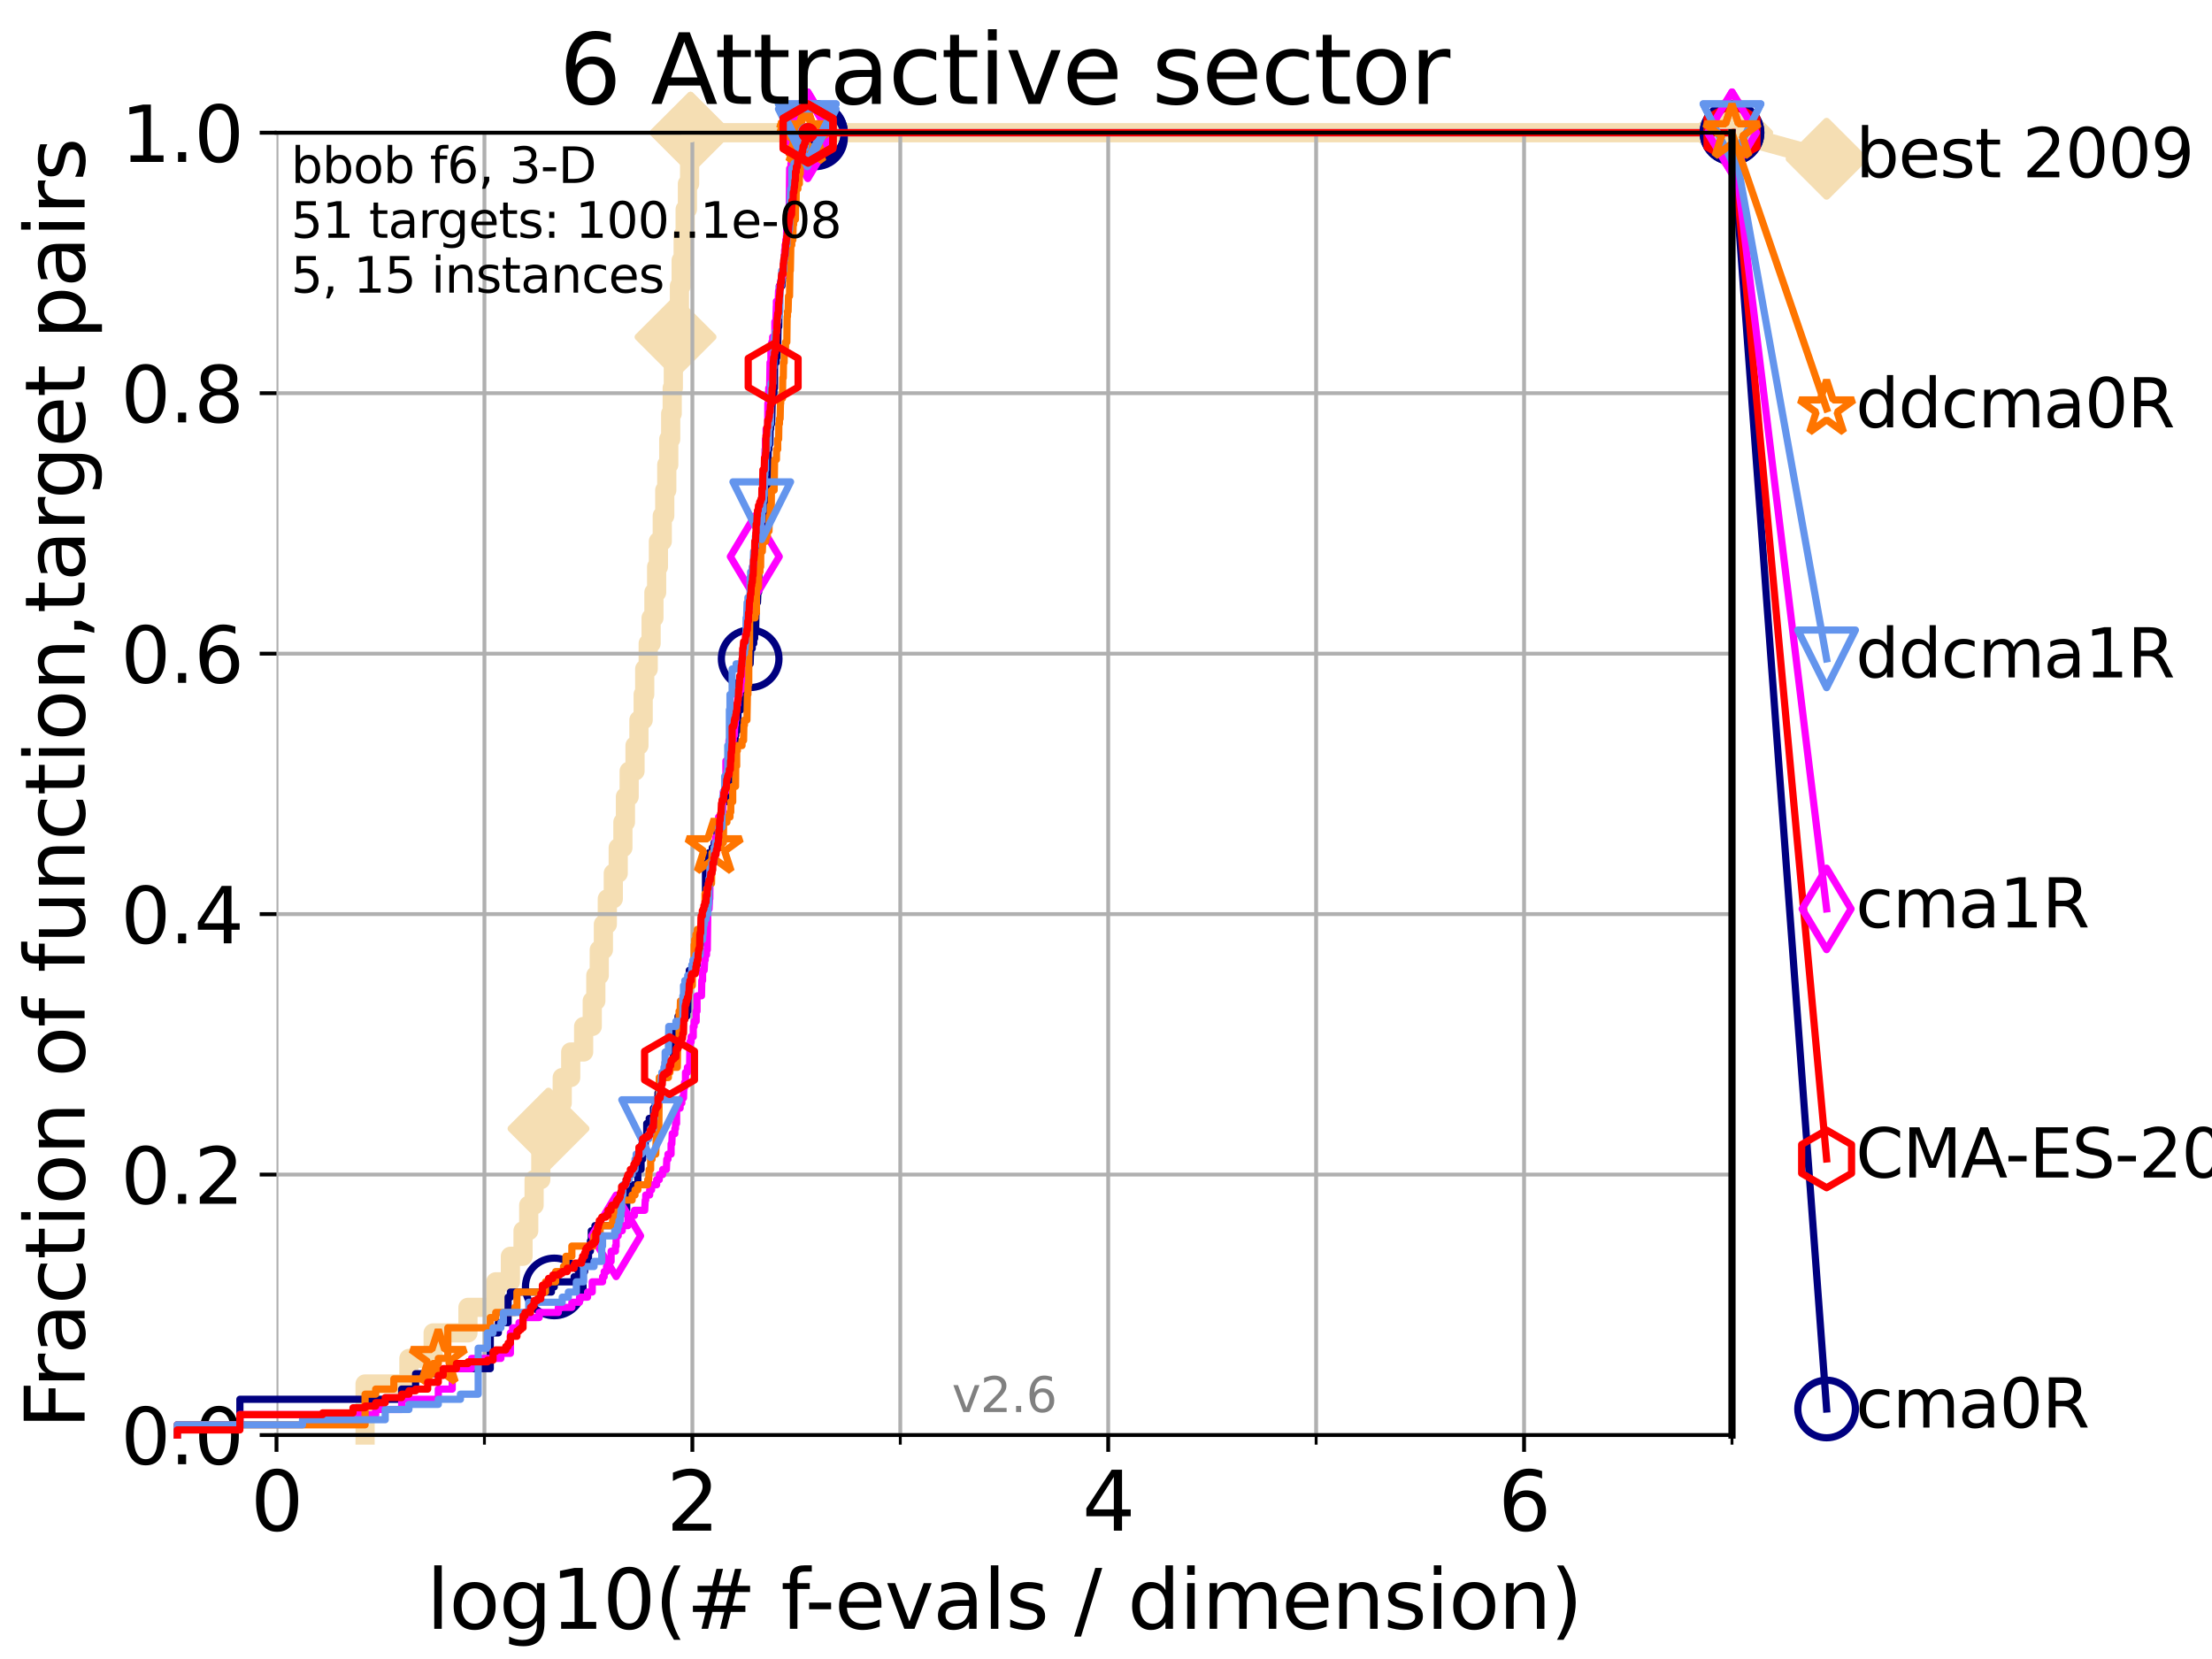 <?xml version="1.0" encoding="utf-8" standalone="no"?>
<!DOCTYPE svg PUBLIC "-//W3C//DTD SVG 1.1//EN"
  "http://www.w3.org/Graphics/SVG/1.1/DTD/svg11.dtd">
<svg xmlns:xlink="http://www.w3.org/1999/xlink" width="460.8pt" height="345.6pt" viewBox="0 0 460.8 345.6" xmlns="http://www.w3.org/2000/svg" version="1.1">
 <defs>
  <style type="text/css">*{stroke-linejoin: round; stroke-linecap: butt}</style>
 </defs>
 <g id="figure_1">
  <g id="patch_1">
   <path d="M 0 345.6 
L 460.8 345.6 
L 460.8 0 
L 0 0 
z
" style="fill: #ffffff"/>
  </g>
  <g id="axes_1">
   <g id="patch_2">
    <path d="M 57.6 298.944 
L 360.806 298.944 
L 360.806 27.648 
L 57.6 27.648 
z
" style="fill: #ffffff"/>
   </g>
   <g id="line2d_1">
    <path d="M 76.051 298.944 
L 76.051 288.305 
L 85.184 288.305 
L 85.184 282.985 
L 90.231 282.985 
L 90.231 277.666 
L 97.485 277.666 
L 97.485 272.346 
L 103.27 272.346 
L 103.27 267.027 
L 106.327 267.027 
L 106.327 261.707 
L 108.956 261.707 
L 108.956 256.388 
L 110.145 256.388 
L 110.145 251.068 
L 111.262 251.068 
L 111.262 245.749 
L 112.657 245.749 
L 112.657 240.429 
L 114.265 240.429 
L 114.265 235.11 
L 115.747 235.11 
L 115.747 229.79 
L 117.121 229.79 
L 117.121 224.471 
L 118.89 224.471 
L 118.89 219.151 
L 121.582 219.151 
L 121.582 213.832 
L 123.375 213.832 
L 123.375 208.512 
L 124.12 208.512 
L 124.12 203.192 
L 124.837 203.192 
L 124.837 197.873 
L 125.696 197.873 
L 125.696 192.553 
L 126.517 192.553 
L 126.517 187.234 
L 127.761 187.234 
L 127.761 181.914 
L 128.786 181.914 
L 128.786 176.595 
L 129.759 176.595 
L 129.759 171.275 
L 130.292 171.275 
L 130.292 165.956 
L 131.065 165.956 
L 131.065 160.636 
L 132.287 160.636 
L 132.287 155.317 
L 133.098 155.317 
L 133.098 149.997 
L 133.983 149.997 
L 133.983 144.678 
L 134.305 144.678 
L 134.305 139.358 
L 135.034 139.358 
L 135.034 134.039 
L 135.638 134.039 
L 135.638 128.719 
L 136.223 128.719 
L 136.223 123.4 
L 136.79 123.4 
L 136.79 118.08 
L 137.159 118.08 
L 137.159 112.76 
L 137.963 112.76 
L 137.963 107.441 
L 138.481 107.441 
L 138.481 102.121 
L 138.902 102.121 
L 138.902 96.802 
L 139.314 96.802 
L 139.314 91.482 
L 139.717 91.482 
L 139.717 86.163 
L 140.033 86.163 
L 140.033 80.843 
L 140.266 80.843 
L 140.266 75.524 
L 140.725 75.524 
L 140.725 70.204 
L 141.025 70.204 
L 141.025 64.885 
L 141.538 64.885 
L 141.538 59.565 
L 141.897 59.565 
L 141.897 54.246 
L 142.318 54.246 
L 142.318 48.926 
L 142.73 48.926 
L 142.73 43.607 
L 143.199 43.607 
L 143.199 38.287 
L 143.657 38.287 
L 143.657 32.968 
L 143.85 32.968 
L 143.85 27.648 
L 360.806 27.648 
" style="fill: none; stroke: #f5deb3; stroke-width: 4; stroke-linecap: square"/>
   </g>
   <g id="line2d_2">
    <defs>
     <path id="mf8120b3ba1" d="M -0 7.778 
L 7.778 0 
L 0 -7.778 
L -7.778 -0 
z
" style="stroke: #f5deb3; stroke-width: 1.5; stroke-linejoin: miter"/>
    </defs>
    <g>
     <use xlink:href="#mf8120b3ba1" x="114.265" y="235.11" style="fill: #f5deb3; stroke: #f5deb3; stroke-width: 1.5; stroke-linejoin: miter"/>
     <use xlink:href="#mf8120b3ba1" x="140.725" y="70.204" style="fill: #f5deb3; stroke: #f5deb3; stroke-width: 1.5; stroke-linejoin: miter"/>
     <use xlink:href="#mf8120b3ba1" x="143.85" y="27.648" style="fill: #f5deb3; stroke: #f5deb3; stroke-width: 1.5; stroke-linejoin: miter"/>
     <use xlink:href="#mf8120b3ba1" x="143.85" y="27.648" style="fill: #f5deb3; stroke: #f5deb3; stroke-width: 1.5; stroke-linejoin: miter"/>
     <use xlink:href="#mf8120b3ba1" x="360.806" y="27.648" style="fill: #f5deb3; stroke: #f5deb3; stroke-width: 1.5; stroke-linejoin: miter"/>
    </g>
   </g>
   <g id="line2d_3">
    <path style="fill: none; stroke: #f5deb3; stroke-width: 4; stroke-linecap: square"/>
    <g/>
   </g>
   <g id="line2d_4">
    <path d="M 360.806 27.648 
L 380.515 33.074 
" style="fill: none; stroke: #f5deb3; stroke-width: 4; stroke-linecap: square"/>
    <g>
     <use xlink:href="#mf8120b3ba1" x="360.806" y="27.648" style="fill: #f5deb3; stroke: #f5deb3; stroke-width: 1.5; stroke-linejoin: miter"/>
     <use xlink:href="#mf8120b3ba1" x="380.515" y="33.074" style="fill: #f5deb3; stroke: #f5deb3; stroke-width: 1.5; stroke-linejoin: miter"/>
    </g>
   </g>
   <g id="matplotlib.axis_1">
    <g id="xtick_1">
     <g id="line2d_5">
      <path d="M 57.6 298.944 
L 57.6 27.648 
" clip-path="url(#p42027e97d6)" style="fill: none; stroke: #b0b0b0; stroke-width: 0.8; stroke-linecap: square"/>
     </g>
     <g id="line2d_6">
      <defs>
       <path id="m7b938df93f" d="M 0 0 
L 0 3.5 
" style="stroke: #000000; stroke-width: 0.8"/>
      </defs>
      <g>
       <use xlink:href="#m7b938df93f" x="57.6" y="298.944" style="stroke: #000000; stroke-width: 0.8"/>
      </g>
     </g>
     <g id="text_1">
      <!-- 0 -->
      <g transform="translate(52.192 318.861)scale(0.17 -0.17)">
       <defs>
        <path id="DejaVuSans-30" d="M 2034 4250 
Q 1547 4250 1301 3770 
Q 1056 3291 1056 2328 
Q 1056 1369 1301 889 
Q 1547 409 2034 409 
Q 2525 409 2770 889 
Q 3016 1369 3016 2328 
Q 3016 3291 2770 3770 
Q 2525 4250 2034 4250 
z
M 2034 4750 
Q 2819 4750 3233 4129 
Q 3647 3509 3647 2328 
Q 3647 1150 3233 529 
Q 2819 -91 2034 -91 
Q 1250 -91 836 529 
Q 422 1150 422 2328 
Q 422 3509 836 4129 
Q 1250 4750 2034 4750 
z
" transform="scale(0.016)"/>
       </defs>
       <use xlink:href="#DejaVuSans-30"/>
      </g>
     </g>
    </g>
    <g id="xtick_2">
     <g id="line2d_7">
      <path d="M 144.23 298.944 
L 144.23 27.648 
" clip-path="url(#p42027e97d6)" style="fill: none; stroke: #b0b0b0; stroke-width: 0.8; stroke-linecap: square"/>
     </g>
     <g id="line2d_8">
      <g>
       <use xlink:href="#m7b938df93f" x="144.23" y="298.944" style="stroke: #000000; stroke-width: 0.8"/>
      </g>
     </g>
     <g id="text_2">
      <!-- 2 -->
      <g transform="translate(138.822 318.861)scale(0.17 -0.17)">
       <defs>
        <path id="DejaVuSans-32" d="M 1228 531 
L 3431 531 
L 3431 0 
L 469 0 
L 469 531 
Q 828 903 1448 1529 
Q 2069 2156 2228 2338 
Q 2531 2678 2651 2914 
Q 2772 3150 2772 3378 
Q 2772 3750 2511 3984 
Q 2250 4219 1831 4219 
Q 1534 4219 1204 4116 
Q 875 4013 500 3803 
L 500 4441 
Q 881 4594 1212 4672 
Q 1544 4750 1819 4750 
Q 2544 4750 2975 4387 
Q 3406 4025 3406 3419 
Q 3406 3131 3298 2873 
Q 3191 2616 2906 2266 
Q 2828 2175 2409 1742 
Q 1991 1309 1228 531 
z
" transform="scale(0.016)"/>
       </defs>
       <use xlink:href="#DejaVuSans-32"/>
      </g>
     </g>
    </g>
    <g id="xtick_3">
     <g id="line2d_9">
      <path d="M 230.861 298.944 
L 230.861 27.648 
" clip-path="url(#p42027e97d6)" style="fill: none; stroke: #b0b0b0; stroke-width: 0.8; stroke-linecap: square"/>
     </g>
     <g id="line2d_10">
      <g>
       <use xlink:href="#m7b938df93f" x="230.861" y="298.944" style="stroke: #000000; stroke-width: 0.8"/>
      </g>
     </g>
     <g id="text_3">
      <!-- 4 -->
      <g transform="translate(225.453 318.861)scale(0.17 -0.17)">
       <defs>
        <path id="DejaVuSans-34" d="M 2419 4116 
L 825 1625 
L 2419 1625 
L 2419 4116 
z
M 2253 4666 
L 3047 4666 
L 3047 1625 
L 3713 1625 
L 3713 1100 
L 3047 1100 
L 3047 0 
L 2419 0 
L 2419 1100 
L 313 1100 
L 313 1709 
L 2253 4666 
z
" transform="scale(0.016)"/>
       </defs>
       <use xlink:href="#DejaVuSans-34"/>
      </g>
     </g>
    </g>
    <g id="xtick_4">
     <g id="line2d_11">
      <path d="M 317.491 298.944 
L 317.491 27.648 
" clip-path="url(#p42027e97d6)" style="fill: none; stroke: #b0b0b0; stroke-width: 0.8; stroke-linecap: square"/>
     </g>
     <g id="line2d_12">
      <g>
       <use xlink:href="#m7b938df93f" x="317.491" y="298.944" style="stroke: #000000; stroke-width: 0.8"/>
      </g>
     </g>
     <g id="text_4">
      <!-- 6 -->
      <g transform="translate(312.083 318.861)scale(0.17 -0.17)">
       <defs>
        <path id="DejaVuSans-36" d="M 2113 2584 
Q 1688 2584 1439 2293 
Q 1191 2003 1191 1497 
Q 1191 994 1439 701 
Q 1688 409 2113 409 
Q 2538 409 2786 701 
Q 3034 994 3034 1497 
Q 3034 2003 2786 2293 
Q 2538 2584 2113 2584 
z
M 3366 4563 
L 3366 3988 
Q 3128 4100 2886 4159 
Q 2644 4219 2406 4219 
Q 1781 4219 1451 3797 
Q 1122 3375 1075 2522 
Q 1259 2794 1537 2939 
Q 1816 3084 2150 3084 
Q 2853 3084 3261 2657 
Q 3669 2231 3669 1497 
Q 3669 778 3244 343 
Q 2819 -91 2113 -91 
Q 1303 -91 875 529 
Q 447 1150 447 2328 
Q 447 3434 972 4092 
Q 1497 4750 2381 4750 
Q 2619 4750 2861 4703 
Q 3103 4656 3366 4563 
z
" transform="scale(0.016)"/>
       </defs>
       <use xlink:href="#DejaVuSans-36"/>
      </g>
     </g>
    </g>
    <g id="xtick_5">
     <g id="line2d_13">
      <path d="M 100.915 298.944 
L 100.915 27.648 
" clip-path="url(#p42027e97d6)" style="fill: none; stroke: #b0b0b0; stroke-width: 0.8; stroke-linecap: square"/>
     </g>
     <g id="line2d_14">
      <defs>
       <path id="mfbb56e497c" d="M 0 0 
L 0 2 
" style="stroke: #000000; stroke-width: 0.6"/>
      </defs>
      <g>
       <use xlink:href="#mfbb56e497c" x="100.915" y="298.944" style="stroke: #000000; stroke-width: 0.6"/>
      </g>
     </g>
    </g>
    <g id="xtick_6">
     <g id="line2d_15">
      <path d="M 187.546 298.944 
L 187.546 27.648 
" clip-path="url(#p42027e97d6)" style="fill: none; stroke: #b0b0b0; stroke-width: 0.8; stroke-linecap: square"/>
     </g>
     <g id="line2d_16">
      <g>
       <use xlink:href="#mfbb56e497c" x="187.546" y="298.944" style="stroke: #000000; stroke-width: 0.6"/>
      </g>
     </g>
    </g>
    <g id="xtick_7">
     <g id="line2d_17">
      <path d="M 274.176 298.944 
L 274.176 27.648 
" clip-path="url(#p42027e97d6)" style="fill: none; stroke: #b0b0b0; stroke-width: 0.8; stroke-linecap: square"/>
     </g>
     <g id="line2d_18">
      <g>
       <use xlink:href="#mfbb56e497c" x="274.176" y="298.944" style="stroke: #000000; stroke-width: 0.6"/>
      </g>
     </g>
    </g>
    <g id="xtick_8">
     <g id="line2d_19">
      <path d="M 360.806 298.944 
L 360.806 27.648 
" clip-path="url(#p42027e97d6)" style="fill: none; stroke: #b0b0b0; stroke-width: 0.8; stroke-linecap: square"/>
     </g>
     <g id="line2d_20">
      <g>
       <use xlink:href="#mfbb56e497c" x="360.806" y="298.944" style="stroke: #000000; stroke-width: 0.6"/>
      </g>
     </g>
    </g>
    <g id="text_5">
     <!-- log10(# f-evals / dimension) -->
     <g transform="translate(88.823 339.314)scale(0.17 -0.17)">
      <defs>
       <path id="DejaVuSans-6c" d="M 603 4863 
L 1178 4863 
L 1178 0 
L 603 0 
L 603 4863 
z
" transform="scale(0.016)"/>
       <path id="DejaVuSans-6f" d="M 1959 3097 
Q 1497 3097 1228 2736 
Q 959 2375 959 1747 
Q 959 1119 1226 758 
Q 1494 397 1959 397 
Q 2419 397 2687 759 
Q 2956 1122 2956 1747 
Q 2956 2369 2687 2733 
Q 2419 3097 1959 3097 
z
M 1959 3584 
Q 2709 3584 3137 3096 
Q 3566 2609 3566 1747 
Q 3566 888 3137 398 
Q 2709 -91 1959 -91 
Q 1206 -91 779 398 
Q 353 888 353 1747 
Q 353 2609 779 3096 
Q 1206 3584 1959 3584 
z
" transform="scale(0.016)"/>
       <path id="DejaVuSans-67" d="M 2906 1791 
Q 2906 2416 2648 2759 
Q 2391 3103 1925 3103 
Q 1463 3103 1205 2759 
Q 947 2416 947 1791 
Q 947 1169 1205 825 
Q 1463 481 1925 481 
Q 2391 481 2648 825 
Q 2906 1169 2906 1791 
z
M 3481 434 
Q 3481 -459 3084 -895 
Q 2688 -1331 1869 -1331 
Q 1566 -1331 1297 -1286 
Q 1028 -1241 775 -1147 
L 775 -588 
Q 1028 -725 1275 -790 
Q 1522 -856 1778 -856 
Q 2344 -856 2625 -561 
Q 2906 -266 2906 331 
L 2906 616 
Q 2728 306 2450 153 
Q 2172 0 1784 0 
Q 1141 0 747 490 
Q 353 981 353 1791 
Q 353 2603 747 3093 
Q 1141 3584 1784 3584 
Q 2172 3584 2450 3431 
Q 2728 3278 2906 2969 
L 2906 3500 
L 3481 3500 
L 3481 434 
z
" transform="scale(0.016)"/>
       <path id="DejaVuSans-31" d="M 794 531 
L 1825 531 
L 1825 4091 
L 703 3866 
L 703 4441 
L 1819 4666 
L 2450 4666 
L 2450 531 
L 3481 531 
L 3481 0 
L 794 0 
L 794 531 
z
" transform="scale(0.016)"/>
       <path id="DejaVuSans-28" d="M 1984 4856 
Q 1566 4138 1362 3434 
Q 1159 2731 1159 2009 
Q 1159 1288 1364 580 
Q 1569 -128 1984 -844 
L 1484 -844 
Q 1016 -109 783 600 
Q 550 1309 550 2009 
Q 550 2706 781 3412 
Q 1013 4119 1484 4856 
L 1984 4856 
z
" transform="scale(0.016)"/>
       <path id="DejaVuSans-23" d="M 3272 2816 
L 2363 2816 
L 2100 1772 
L 3016 1772 
L 3272 2816 
z
M 2803 4594 
L 2478 3297 
L 3391 3297 
L 3719 4594 
L 4219 4594 
L 3897 3297 
L 4872 3297 
L 4872 2816 
L 3775 2816 
L 3519 1772 
L 4513 1772 
L 4513 1294 
L 3397 1294 
L 3072 0 
L 2572 0 
L 2894 1294 
L 1978 1294 
L 1656 0 
L 1153 0 
L 1478 1294 
L 494 1294 
L 494 1772 
L 1594 1772 
L 1856 2816 
L 850 2816 
L 850 3297 
L 1978 3297 
L 2297 4594 
L 2803 4594 
z
" transform="scale(0.016)"/>
       <path id="DejaVuSans-20" transform="scale(0.016)"/>
       <path id="DejaVuSans-66" d="M 2375 4863 
L 2375 4384 
L 1825 4384 
Q 1516 4384 1395 4259 
Q 1275 4134 1275 3809 
L 1275 3500 
L 2222 3500 
L 2222 3053 
L 1275 3053 
L 1275 0 
L 697 0 
L 697 3053 
L 147 3053 
L 147 3500 
L 697 3500 
L 697 3744 
Q 697 4328 969 4595 
Q 1241 4863 1831 4863 
L 2375 4863 
z
" transform="scale(0.016)"/>
       <path id="DejaVuSans-2d" d="M 313 2009 
L 1997 2009 
L 1997 1497 
L 313 1497 
L 313 2009 
z
" transform="scale(0.016)"/>
       <path id="DejaVuSans-65" d="M 3597 1894 
L 3597 1613 
L 953 1613 
Q 991 1019 1311 708 
Q 1631 397 2203 397 
Q 2534 397 2845 478 
Q 3156 559 3463 722 
L 3463 178 
Q 3153 47 2828 -22 
Q 2503 -91 2169 -91 
Q 1331 -91 842 396 
Q 353 884 353 1716 
Q 353 2575 817 3079 
Q 1281 3584 2069 3584 
Q 2775 3584 3186 3129 
Q 3597 2675 3597 1894 
z
M 3022 2063 
Q 3016 2534 2758 2815 
Q 2500 3097 2075 3097 
Q 1594 3097 1305 2825 
Q 1016 2553 972 2059 
L 3022 2063 
z
" transform="scale(0.016)"/>
       <path id="DejaVuSans-76" d="M 191 3500 
L 800 3500 
L 1894 563 
L 2988 3500 
L 3597 3500 
L 2284 0 
L 1503 0 
L 191 3500 
z
" transform="scale(0.016)"/>
       <path id="DejaVuSans-61" d="M 2194 1759 
Q 1497 1759 1228 1600 
Q 959 1441 959 1056 
Q 959 750 1161 570 
Q 1363 391 1709 391 
Q 2188 391 2477 730 
Q 2766 1069 2766 1631 
L 2766 1759 
L 2194 1759 
z
M 3341 1997 
L 3341 0 
L 2766 0 
L 2766 531 
Q 2569 213 2275 61 
Q 1981 -91 1556 -91 
Q 1019 -91 701 211 
Q 384 513 384 1019 
Q 384 1609 779 1909 
Q 1175 2209 1959 2209 
L 2766 2209 
L 2766 2266 
Q 2766 2663 2505 2880 
Q 2244 3097 1772 3097 
Q 1472 3097 1187 3025 
Q 903 2953 641 2809 
L 641 3341 
Q 956 3463 1253 3523 
Q 1550 3584 1831 3584 
Q 2591 3584 2966 3190 
Q 3341 2797 3341 1997 
z
" transform="scale(0.016)"/>
       <path id="DejaVuSans-73" d="M 2834 3397 
L 2834 2853 
Q 2591 2978 2328 3040 
Q 2066 3103 1784 3103 
Q 1356 3103 1142 2972 
Q 928 2841 928 2578 
Q 928 2378 1081 2264 
Q 1234 2150 1697 2047 
L 1894 2003 
Q 2506 1872 2764 1633 
Q 3022 1394 3022 966 
Q 3022 478 2636 193 
Q 2250 -91 1575 -91 
Q 1294 -91 989 -36 
Q 684 19 347 128 
L 347 722 
Q 666 556 975 473 
Q 1284 391 1588 391 
Q 1994 391 2212 530 
Q 2431 669 2431 922 
Q 2431 1156 2273 1281 
Q 2116 1406 1581 1522 
L 1381 1569 
Q 847 1681 609 1914 
Q 372 2147 372 2553 
Q 372 3047 722 3315 
Q 1072 3584 1716 3584 
Q 2034 3584 2315 3537 
Q 2597 3491 2834 3397 
z
" transform="scale(0.016)"/>
       <path id="DejaVuSans-2f" d="M 1625 4666 
L 2156 4666 
L 531 -594 
L 0 -594 
L 1625 4666 
z
" transform="scale(0.016)"/>
       <path id="DejaVuSans-64" d="M 2906 2969 
L 2906 4863 
L 3481 4863 
L 3481 0 
L 2906 0 
L 2906 525 
Q 2725 213 2448 61 
Q 2172 -91 1784 -91 
Q 1150 -91 751 415 
Q 353 922 353 1747 
Q 353 2572 751 3078 
Q 1150 3584 1784 3584 
Q 2172 3584 2448 3432 
Q 2725 3281 2906 2969 
z
M 947 1747 
Q 947 1113 1208 752 
Q 1469 391 1925 391 
Q 2381 391 2643 752 
Q 2906 1113 2906 1747 
Q 2906 2381 2643 2742 
Q 2381 3103 1925 3103 
Q 1469 3103 1208 2742 
Q 947 2381 947 1747 
z
" transform="scale(0.016)"/>
       <path id="DejaVuSans-69" d="M 603 3500 
L 1178 3500 
L 1178 0 
L 603 0 
L 603 3500 
z
M 603 4863 
L 1178 4863 
L 1178 4134 
L 603 4134 
L 603 4863 
z
" transform="scale(0.016)"/>
       <path id="DejaVuSans-6d" d="M 3328 2828 
Q 3544 3216 3844 3400 
Q 4144 3584 4550 3584 
Q 5097 3584 5394 3201 
Q 5691 2819 5691 2113 
L 5691 0 
L 5113 0 
L 5113 2094 
Q 5113 2597 4934 2840 
Q 4756 3084 4391 3084 
Q 3944 3084 3684 2787 
Q 3425 2491 3425 1978 
L 3425 0 
L 2847 0 
L 2847 2094 
Q 2847 2600 2669 2842 
Q 2491 3084 2119 3084 
Q 1678 3084 1418 2786 
Q 1159 2488 1159 1978 
L 1159 0 
L 581 0 
L 581 3500 
L 1159 3500 
L 1159 2956 
Q 1356 3278 1631 3431 
Q 1906 3584 2284 3584 
Q 2666 3584 2933 3390 
Q 3200 3197 3328 2828 
z
" transform="scale(0.016)"/>
       <path id="DejaVuSans-6e" d="M 3513 2113 
L 3513 0 
L 2938 0 
L 2938 2094 
Q 2938 2591 2744 2837 
Q 2550 3084 2163 3084 
Q 1697 3084 1428 2787 
Q 1159 2491 1159 1978 
L 1159 0 
L 581 0 
L 581 3500 
L 1159 3500 
L 1159 2956 
Q 1366 3272 1645 3428 
Q 1925 3584 2291 3584 
Q 2894 3584 3203 3211 
Q 3513 2838 3513 2113 
z
" transform="scale(0.016)"/>
       <path id="DejaVuSans-29" d="M 513 4856 
L 1013 4856 
Q 1481 4119 1714 3412 
Q 1947 2706 1947 2009 
Q 1947 1309 1714 600 
Q 1481 -109 1013 -844 
L 513 -844 
Q 928 -128 1133 580 
Q 1338 1288 1338 2009 
Q 1338 2731 1133 3434 
Q 928 4138 513 4856 
z
" transform="scale(0.016)"/>
      </defs>
      <use xlink:href="#DejaVuSans-6c"/>
      <use xlink:href="#DejaVuSans-6f" x="27.783"/>
      <use xlink:href="#DejaVuSans-67" x="88.965"/>
      <use xlink:href="#DejaVuSans-31" x="152.441"/>
      <use xlink:href="#DejaVuSans-30" x="216.064"/>
      <use xlink:href="#DejaVuSans-28" x="279.688"/>
      <use xlink:href="#DejaVuSans-23" x="318.701"/>
      <use xlink:href="#DejaVuSans-20" x="402.49"/>
      <use xlink:href="#DejaVuSans-66" x="434.277"/>
      <use xlink:href="#DejaVuSans-2d" x="463.982"/>
      <use xlink:href="#DejaVuSans-65" x="500.066"/>
      <use xlink:href="#DejaVuSans-76" x="561.59"/>
      <use xlink:href="#DejaVuSans-61" x="620.77"/>
      <use xlink:href="#DejaVuSans-6c" x="682.049"/>
      <use xlink:href="#DejaVuSans-73" x="709.832"/>
      <use xlink:href="#DejaVuSans-20" x="761.932"/>
      <use xlink:href="#DejaVuSans-2f" x="793.719"/>
      <use xlink:href="#DejaVuSans-20" x="827.41"/>
      <use xlink:href="#DejaVuSans-64" x="859.197"/>
      <use xlink:href="#DejaVuSans-69" x="922.674"/>
      <use xlink:href="#DejaVuSans-6d" x="950.457"/>
      <use xlink:href="#DejaVuSans-65" x="1047.869"/>
      <use xlink:href="#DejaVuSans-6e" x="1109.393"/>
      <use xlink:href="#DejaVuSans-73" x="1172.771"/>
      <use xlink:href="#DejaVuSans-69" x="1224.871"/>
      <use xlink:href="#DejaVuSans-6f" x="1252.654"/>
      <use xlink:href="#DejaVuSans-6e" x="1313.836"/>
      <use xlink:href="#DejaVuSans-29" x="1377.215"/>
     </g>
    </g>
   </g>
   <g id="matplotlib.axis_2">
    <g id="ytick_1">
     <g id="line2d_21">
      <path d="M 57.6 298.944 
L 360.806 298.944 
" clip-path="url(#p42027e97d6)" style="fill: none; stroke: #b0b0b0; stroke-width: 0.8; stroke-linecap: square"/>
     </g>
     <g id="line2d_22">
      <defs>
       <path id="m94f27a40e3" d="M 0 0 
L -3.5 0 
" style="stroke: #000000; stroke-width: 0.8"/>
      </defs>
      <g>
       <use xlink:href="#m94f27a40e3" x="57.6" y="298.944" style="stroke: #000000; stroke-width: 0.8"/>
      </g>
     </g>
     <g id="text_6">
      <!-- 0.0 -->
      <g transform="translate(25.155 305.023)scale(0.16 -0.16)">
       <defs>
        <path id="DejaVuSans-2e" d="M 684 794 
L 1344 794 
L 1344 0 
L 684 0 
L 684 794 
z
" transform="scale(0.016)"/>
       </defs>
       <use xlink:href="#DejaVuSans-30"/>
       <use xlink:href="#DejaVuSans-2e" x="63.623"/>
       <use xlink:href="#DejaVuSans-30" x="95.41"/>
      </g>
     </g>
    </g>
    <g id="ytick_2">
     <g id="line2d_23">
      <path d="M 57.6 244.685 
L 360.806 244.685 
" clip-path="url(#p42027e97d6)" style="fill: none; stroke: #b0b0b0; stroke-width: 0.8; stroke-linecap: square"/>
     </g>
     <g id="line2d_24">
      <g>
       <use xlink:href="#m94f27a40e3" x="57.6" y="244.685" style="stroke: #000000; stroke-width: 0.8"/>
      </g>
     </g>
     <g id="text_7">
      <!-- 0.2 -->
      <g transform="translate(25.155 250.764)scale(0.16 -0.16)">
       <use xlink:href="#DejaVuSans-30"/>
       <use xlink:href="#DejaVuSans-2e" x="63.623"/>
       <use xlink:href="#DejaVuSans-32" x="95.41"/>
      </g>
     </g>
    </g>
    <g id="ytick_3">
     <g id="line2d_25">
      <path d="M 57.6 190.426 
L 360.806 190.426 
" clip-path="url(#p42027e97d6)" style="fill: none; stroke: #b0b0b0; stroke-width: 0.8; stroke-linecap: square"/>
     </g>
     <g id="line2d_26">
      <g>
       <use xlink:href="#m94f27a40e3" x="57.6" y="190.426" style="stroke: #000000; stroke-width: 0.8"/>
      </g>
     </g>
     <g id="text_8">
      <!-- 0.4 -->
      <g transform="translate(25.155 196.504)scale(0.16 -0.16)">
       <use xlink:href="#DejaVuSans-30"/>
       <use xlink:href="#DejaVuSans-2e" x="63.623"/>
       <use xlink:href="#DejaVuSans-34" x="95.41"/>
      </g>
     </g>
    </g>
    <g id="ytick_4">
     <g id="line2d_27">
      <path d="M 57.6 136.166 
L 360.806 136.166 
" clip-path="url(#p42027e97d6)" style="fill: none; stroke: #b0b0b0; stroke-width: 0.8; stroke-linecap: square"/>
     </g>
     <g id="line2d_28">
      <g>
       <use xlink:href="#m94f27a40e3" x="57.6" y="136.166" style="stroke: #000000; stroke-width: 0.8"/>
      </g>
     </g>
     <g id="text_9">
      <!-- 0.6 -->
      <g transform="translate(25.155 142.245)scale(0.16 -0.16)">
       <use xlink:href="#DejaVuSans-30"/>
       <use xlink:href="#DejaVuSans-2e" x="63.623"/>
       <use xlink:href="#DejaVuSans-36" x="95.41"/>
      </g>
     </g>
    </g>
    <g id="ytick_5">
     <g id="line2d_29">
      <path d="M 57.6 81.907 
L 360.806 81.907 
" clip-path="url(#p42027e97d6)" style="fill: none; stroke: #b0b0b0; stroke-width: 0.8; stroke-linecap: square"/>
     </g>
     <g id="line2d_30">
      <g>
       <use xlink:href="#m94f27a40e3" x="57.6" y="81.907" style="stroke: #000000; stroke-width: 0.8"/>
      </g>
     </g>
     <g id="text_10">
      <!-- 0.8 -->
      <g transform="translate(25.155 87.986)scale(0.16 -0.16)">
       <defs>
        <path id="DejaVuSans-38" d="M 2034 2216 
Q 1584 2216 1326 1975 
Q 1069 1734 1069 1313 
Q 1069 891 1326 650 
Q 1584 409 2034 409 
Q 2484 409 2743 651 
Q 3003 894 3003 1313 
Q 3003 1734 2745 1975 
Q 2488 2216 2034 2216 
z
M 1403 2484 
Q 997 2584 770 2862 
Q 544 3141 544 3541 
Q 544 4100 942 4425 
Q 1341 4750 2034 4750 
Q 2731 4750 3128 4425 
Q 3525 4100 3525 3541 
Q 3525 3141 3298 2862 
Q 3072 2584 2669 2484 
Q 3125 2378 3379 2068 
Q 3634 1759 3634 1313 
Q 3634 634 3220 271 
Q 2806 -91 2034 -91 
Q 1263 -91 848 271 
Q 434 634 434 1313 
Q 434 1759 690 2068 
Q 947 2378 1403 2484 
z
M 1172 3481 
Q 1172 3119 1398 2916 
Q 1625 2713 2034 2713 
Q 2441 2713 2670 2916 
Q 2900 3119 2900 3481 
Q 2900 3844 2670 4047 
Q 2441 4250 2034 4250 
Q 1625 4250 1398 4047 
Q 1172 3844 1172 3481 
z
" transform="scale(0.016)"/>
       </defs>
       <use xlink:href="#DejaVuSans-30"/>
       <use xlink:href="#DejaVuSans-2e" x="63.623"/>
       <use xlink:href="#DejaVuSans-38" x="95.41"/>
      </g>
     </g>
    </g>
    <g id="ytick_6">
     <g id="line2d_31">
      <path d="M 57.6 27.648 
L 360.806 27.648 
" clip-path="url(#p42027e97d6)" style="fill: none; stroke: #b0b0b0; stroke-width: 0.8; stroke-linecap: square"/>
     </g>
     <g id="line2d_32">
      <g>
       <use xlink:href="#m94f27a40e3" x="57.6" y="27.648" style="stroke: #000000; stroke-width: 0.8"/>
      </g>
     </g>
     <g id="text_11">
      <!-- 1.0 -->
      <g transform="translate(25.155 33.727)scale(0.16 -0.16)">
       <use xlink:href="#DejaVuSans-31"/>
       <use xlink:href="#DejaVuSans-2e" x="63.623"/>
       <use xlink:href="#DejaVuSans-30" x="95.41"/>
      </g>
     </g>
    </g>
    <g id="text_12">
     <!-- Fraction of function,target pairs -->
     <g transform="translate(17.62 297.681)rotate(-90)scale(0.17 -0.17)">
      <defs>
       <path id="DejaVuSans-46" d="M 628 4666 
L 3309 4666 
L 3309 4134 
L 1259 4134 
L 1259 2759 
L 3109 2759 
L 3109 2228 
L 1259 2228 
L 1259 0 
L 628 0 
L 628 4666 
z
" transform="scale(0.016)"/>
       <path id="DejaVuSans-72" d="M 2631 2963 
Q 2534 3019 2420 3045 
Q 2306 3072 2169 3072 
Q 1681 3072 1420 2755 
Q 1159 2438 1159 1844 
L 1159 0 
L 581 0 
L 581 3500 
L 1159 3500 
L 1159 2956 
Q 1341 3275 1631 3429 
Q 1922 3584 2338 3584 
Q 2397 3584 2469 3576 
Q 2541 3569 2628 3553 
L 2631 2963 
z
" transform="scale(0.016)"/>
       <path id="DejaVuSans-63" d="M 3122 3366 
L 3122 2828 
Q 2878 2963 2633 3030 
Q 2388 3097 2138 3097 
Q 1578 3097 1268 2742 
Q 959 2388 959 1747 
Q 959 1106 1268 751 
Q 1578 397 2138 397 
Q 2388 397 2633 464 
Q 2878 531 3122 666 
L 3122 134 
Q 2881 22 2623 -34 
Q 2366 -91 2075 -91 
Q 1284 -91 818 406 
Q 353 903 353 1747 
Q 353 2603 823 3093 
Q 1294 3584 2113 3584 
Q 2378 3584 2631 3529 
Q 2884 3475 3122 3366 
z
" transform="scale(0.016)"/>
       <path id="DejaVuSans-74" d="M 1172 4494 
L 1172 3500 
L 2356 3500 
L 2356 3053 
L 1172 3053 
L 1172 1153 
Q 1172 725 1289 603 
Q 1406 481 1766 481 
L 2356 481 
L 2356 0 
L 1766 0 
Q 1100 0 847 248 
Q 594 497 594 1153 
L 594 3053 
L 172 3053 
L 172 3500 
L 594 3500 
L 594 4494 
L 1172 4494 
z
" transform="scale(0.016)"/>
       <path id="DejaVuSans-75" d="M 544 1381 
L 544 3500 
L 1119 3500 
L 1119 1403 
Q 1119 906 1312 657 
Q 1506 409 1894 409 
Q 2359 409 2629 706 
Q 2900 1003 2900 1516 
L 2900 3500 
L 3475 3500 
L 3475 0 
L 2900 0 
L 2900 538 
Q 2691 219 2414 64 
Q 2138 -91 1772 -91 
Q 1169 -91 856 284 
Q 544 659 544 1381 
z
M 1991 3584 
L 1991 3584 
z
" transform="scale(0.016)"/>
       <path id="DejaVuSans-2c" d="M 750 794 
L 1409 794 
L 1409 256 
L 897 -744 
L 494 -744 
L 750 256 
L 750 794 
z
" transform="scale(0.016)"/>
       <path id="DejaVuSans-70" d="M 1159 525 
L 1159 -1331 
L 581 -1331 
L 581 3500 
L 1159 3500 
L 1159 2969 
Q 1341 3281 1617 3432 
Q 1894 3584 2278 3584 
Q 2916 3584 3314 3078 
Q 3713 2572 3713 1747 
Q 3713 922 3314 415 
Q 2916 -91 2278 -91 
Q 1894 -91 1617 61 
Q 1341 213 1159 525 
z
M 3116 1747 
Q 3116 2381 2855 2742 
Q 2594 3103 2138 3103 
Q 1681 3103 1420 2742 
Q 1159 2381 1159 1747 
Q 1159 1113 1420 752 
Q 1681 391 2138 391 
Q 2594 391 2855 752 
Q 3116 1113 3116 1747 
z
" transform="scale(0.016)"/>
      </defs>
      <use xlink:href="#DejaVuSans-46"/>
      <use xlink:href="#DejaVuSans-72" x="50.27"/>
      <use xlink:href="#DejaVuSans-61" x="91.383"/>
      <use xlink:href="#DejaVuSans-63" x="152.662"/>
      <use xlink:href="#DejaVuSans-74" x="207.643"/>
      <use xlink:href="#DejaVuSans-69" x="246.852"/>
      <use xlink:href="#DejaVuSans-6f" x="274.635"/>
      <use xlink:href="#DejaVuSans-6e" x="335.816"/>
      <use xlink:href="#DejaVuSans-20" x="399.195"/>
      <use xlink:href="#DejaVuSans-6f" x="430.982"/>
      <use xlink:href="#DejaVuSans-66" x="492.164"/>
      <use xlink:href="#DejaVuSans-20" x="527.369"/>
      <use xlink:href="#DejaVuSans-66" x="559.156"/>
      <use xlink:href="#DejaVuSans-75" x="594.361"/>
      <use xlink:href="#DejaVuSans-6e" x="657.74"/>
      <use xlink:href="#DejaVuSans-63" x="721.119"/>
      <use xlink:href="#DejaVuSans-74" x="776.1"/>
      <use xlink:href="#DejaVuSans-69" x="815.309"/>
      <use xlink:href="#DejaVuSans-6f" x="843.092"/>
      <use xlink:href="#DejaVuSans-6e" x="904.273"/>
      <use xlink:href="#DejaVuSans-2c" x="967.652"/>
      <use xlink:href="#DejaVuSans-74" x="999.439"/>
      <use xlink:href="#DejaVuSans-61" x="1038.648"/>
      <use xlink:href="#DejaVuSans-72" x="1099.928"/>
      <use xlink:href="#DejaVuSans-67" x="1139.291"/>
      <use xlink:href="#DejaVuSans-65" x="1202.768"/>
      <use xlink:href="#DejaVuSans-74" x="1264.291"/>
      <use xlink:href="#DejaVuSans-20" x="1303.5"/>
      <use xlink:href="#DejaVuSans-70" x="1335.287"/>
      <use xlink:href="#DejaVuSans-61" x="1398.764"/>
      <use xlink:href="#DejaVuSans-69" x="1460.043"/>
      <use xlink:href="#DejaVuSans-72" x="1487.826"/>
      <use xlink:href="#DejaVuSans-73" x="1528.939"/>
     </g>
    </g>
   </g>
   <g id="line2d_33">
    <defs>
     <path id="m1420bbaafa" d="M 0 1.5 
C 0.398 1.5 0.779 1.342 1.061 1.061 
C 1.342 0.779 1.5 0.398 1.5 0 
C 1.5 -0.398 1.342 -0.779 1.061 -1.061 
C 0.779 -1.342 0.398 -1.5 0 -1.5 
C -0.398 -1.5 -0.779 -1.342 -1.061 -1.061 
C -1.342 -0.779 -1.5 -0.398 -1.5 0 
C -1.5 0.398 -1.342 0.779 -1.061 1.061 
C -0.779 1.342 -0.398 1.5 0 1.5 
z
" style="stroke: #f5deb3"/>
    </defs>
    <g>
     <use xlink:href="#m1420bbaafa" x="143.85" y="27.648" style="fill: #f5deb3; stroke: #f5deb3"/>
     <use xlink:href="#m1420bbaafa" x="143.85" y="27.648" style="fill: #f5deb3; stroke: #f5deb3"/>
    </g>
   </g>
   <g id="line2d_34">
    <defs>
     <path id="m4f001f6477" d="M 0 1.5 
C 0.398 1.5 0.779 1.342 1.061 1.061 
C 1.342 0.779 1.5 0.398 1.5 0 
C 1.5 -0.398 1.342 -0.779 1.061 -1.061 
C 0.779 -1.342 0.398 -1.5 0 -1.5 
C -0.398 -1.5 -0.779 -1.342 -1.061 -1.061 
C -1.342 -0.779 -1.5 -0.398 -1.5 0 
C -1.5 0.398 -1.342 0.779 -1.061 1.061 
C -0.779 1.342 -0.398 1.5 0 1.5 
z
" style="stroke: #000080"/>
    </defs>
    <g>
     <use xlink:href="#m4f001f6477" x="169.881" y="27.648" style="fill: #000080; stroke: #000080"/>
     <use xlink:href="#m4f001f6477" x="169.881" y="27.648" style="fill: #000080; stroke: #000080"/>
    </g>
   </g>
   <g id="line2d_35">
    <path d="M 36.933 298.944 
L 36.933 296.816 
L 49.973 296.816 
L 49.973 291.497 
L 83.678 291.497 
L 83.678 289.369 
L 86.578 289.369 
L 86.578 286.177 
L 93.288 286.177 
L 93.288 285.113 
L 102.129 285.113 
L 102.129 277.666 
L 103.815 277.666 
L 103.815 275.538 
L 105.851 275.538 
L 105.851 270.219 
L 106.327 270.219 
L 106.327 269.155 
L 114.872 269.155 
L 114.872 268.091 
L 115.46 268.091 
L 115.46 267.027 
L 119.6 267.027 
L 119.6 265.963 
L 120.944 265.963 
L 120.944 264.899 
L 121.79 264.899 
L 121.79 262.771 
L 122.599 262.771 
L 122.599 260.643 
L 122.991 260.643 
L 122.991 258.516 
L 123.184 258.516 
L 123.184 256.388 
L 123.936 256.388 
L 123.936 255.324 
L 128.354 255.324 
L 128.354 254.26 
L 129.069 254.26 
L 129.069 253.196 
L 129.348 253.196 
L 129.348 252.132 
L 130.553 252.132 
L 130.553 250.004 
L 130.683 250.004 
L 130.683 248.94 
L 131.065 248.94 
L 131.065 247.877 
L 131.316 247.877 
L 131.316 246.813 
L 132.87 246.813 
L 132.87 243.621 
L 133.546 243.621 
L 133.546 241.493 
L 133.875 241.493 
L 133.875 240.429 
L 134.198 240.429 
L 134.198 239.365 
L 134.411 239.365 
L 134.411 237.237 
L 134.725 237.237 
L 134.725 234.046 
L 135.238 234.046 
L 135.238 232.982 
L 136.127 232.982 
L 136.127 230.854 
L 136.509 230.854 
L 136.509 229.79 
L 136.883 229.79 
L 136.883 228.726 
L 137.067 228.726 
L 137.067 227.662 
L 137.25 227.662 
L 137.341 225.534 
L 137.699 225.534 
L 137.699 224.471 
L 138.566 224.471 
L 138.566 221.279 
L 140.266 221.279 
L 140.266 215.959 
L 140.725 215.959 
L 140.725 213.832 
L 141.247 213.832 
L 141.247 211.704 
L 143.066 211.704 
L 143.066 210.64 
L 143.265 210.64 
L 143.331 206.384 
L 143.397 206.384 
L 143.397 205.32 
L 143.528 205.32 
L 143.593 202.129 
L 144.168 202.129 
L 144.168 201.065 
L 145.208 201.065 
L 145.208 198.937 
L 145.62 198.937 
L 145.62 196.809 
L 145.966 196.809 
L 145.966 195.745 
L 146.137 195.745 
L 146.194 193.617 
L 146.362 193.617 
L 146.362 192.553 
L 146.474 192.553 
L 146.474 191.49 
L 146.968 191.49 
L 146.968 179.787 
L 147.608 179.787 
L 147.66 177.659 
L 148.378 177.659 
L 148.378 176.595 
L 148.776 176.595 
L 148.776 175.531 
L 149.358 175.531 
L 149.358 173.403 
L 149.595 173.403 
L 149.642 171.275 
L 150.198 171.275 
L 150.198 170.211 
L 150.425 170.211 
L 150.515 167.02 
L 151.22 167.02 
L 151.22 165.956 
L 151.605 165.956 
L 151.648 163.828 
L 151.941 163.828 
L 151.941 162.764 
L 152.596 162.764 
L 152.596 161.7 
L 152.835 161.7 
L 152.835 160.636 
L 153.072 160.636 
L 153.15 153.189 
L 153.267 153.189 
L 153.267 152.125 
L 153.689 152.125 
L 153.764 147.869 
L 154.323 147.869 
L 154.323 146.805 
L 154.686 146.805 
L 154.686 144.678 
L 155.288 144.678 
L 155.288 143.614 
L 155.599 143.614 
L 155.667 140.422 
L 155.837 140.422 
L 155.871 138.294 
L 156.272 138.294 
L 156.371 135.102 
L 156.697 135.102 
L 156.697 134.039 
L 157.017 134.039 
L 157.017 132.975 
L 157.207 132.975 
L 157.207 131.911 
L 157.395 131.911 
L 157.488 127.655 
L 157.581 127.655 
L 157.581 125.527 
L 157.795 125.527 
L 157.886 123.4 
L 158.037 123.4 
L 158.128 114.888 
L 158.336 114.888 
L 158.336 112.76 
L 158.542 112.76 
L 158.542 110.633 
L 158.977 110.633 
L 158.977 108.505 
L 159.091 108.505 
L 159.119 104.249 
L 159.541 104.249 
L 159.541 101.058 
L 159.789 101.058 
L 159.871 98.93 
L 159.926 98.93 
L 160.035 93.61 
L 160.169 93.61 
L 160.169 92.546 
L 160.383 92.546 
L 160.436 89.355 
L 160.542 89.355 
L 160.542 88.291 
L 160.752 88.291 
L 160.855 84.035 
L 160.907 84.035 
L 160.907 81.907 
L 161.215 81.907 
L 161.215 80.843 
L 161.341 80.843 
L 161.367 75.524 
L 161.692 75.524 
L 161.692 74.46 
L 161.84 74.46 
L 161.938 72.332 
L 162.011 72.332 
L 162.084 68.076 
L 162.229 68.076 
L 162.277 63.821 
L 162.349 63.821 
L 162.349 59.565 
L 162.892 59.565 
L 162.892 58.501 
L 163.008 58.501 
L 163.008 57.437 
L 163.351 57.437 
L 163.419 55.31 
L 163.487 55.31 
L 163.487 54.246 
L 163.599 54.246 
L 163.666 52.118 
L 163.866 52.118 
L 163.954 49.99 
L 164.085 49.99 
L 164.107 47.862 
L 164.367 47.862 
L 164.431 44.67 
L 164.581 44.67 
L 164.581 43.607 
L 165.001 43.607 
L 165.022 41.479 
L 165.249 41.479 
L 165.249 40.415 
L 165.433 40.415 
L 165.473 37.223 
L 165.855 37.223 
L 165.855 36.159 
L 166.822 36.159 
L 166.822 35.095 
L 167.141 35.095 
L 167.141 32.968 
L 167.288 32.968 
L 167.288 31.904 
L 168.74 31.904 
L 168.74 30.84 
L 169.161 30.84 
L 169.161 29.776 
L 169.736 29.776 
L 169.736 28.712 
L 169.881 28.712 
L 169.881 27.648 
L 360.806 27.648 
L 360.806 27.648 
" style="fill: none; stroke: #000080; stroke-width: 1.5; stroke-linecap: square"/>
   </g>
   <g id="line2d_36">
    <defs>
     <path id="m743c4e4c95" d="M 0 6 
C 1.591 6 3.117 5.368 4.243 4.243 
C 5.368 3.117 6 1.591 6 0 
C 6 -1.591 5.368 -3.117 4.243 -4.243 
C 3.117 -5.368 1.591 -6 0 -6 
C -1.591 -6 -3.117 -5.368 -4.243 -4.243 
C -5.368 -3.117 -6 -1.591 -6 0 
C -6 1.591 -5.368 3.117 -4.243 4.243 
C -3.117 5.368 -1.591 6 0 6 
z
" style="stroke: #000080; stroke-width: 1.5"/>
    </defs>
    <g>
     <use xlink:href="#m743c4e4c95" x="115.46" y="268.091" style="fill-opacity: 0; stroke: #000080; stroke-width: 1.5"/>
     <use xlink:href="#m743c4e4c95" x="156.272" y="137.23" style="fill-opacity: 0; stroke: #000080; stroke-width: 1.5"/>
     <use xlink:href="#m743c4e4c95" x="169.881" y="28.712" style="fill-opacity: 0; stroke: #000080; stroke-width: 1.5"/>
     <use xlink:href="#m743c4e4c95" x="169.881" y="27.648" style="fill-opacity: 0; stroke: #000080; stroke-width: 1.5"/>
     <use xlink:href="#m743c4e4c95" x="169.881" y="27.648" style="fill-opacity: 0; stroke: #000080; stroke-width: 1.5"/>
     <use xlink:href="#m743c4e4c95" x="360.806" y="27.648" style="fill-opacity: 0; stroke: #000080; stroke-width: 1.5"/>
    </g>
   </g>
   <g id="line2d_37">
    <path style="fill: none; stroke: #000080; stroke-width: 1.5; stroke-linecap: square"/>
    <g/>
   </g>
   <g id="line2d_38">
    <defs>
     <path id="m0dfe12c8c9" d="M 0 1.5 
C 0.398 1.5 0.779 1.342 1.061 1.061 
C 1.342 0.779 1.5 0.398 1.5 0 
C 1.5 -0.398 1.342 -0.779 1.061 -1.061 
C 0.779 -1.342 0.398 -1.5 0 -1.5 
C -0.398 -1.5 -0.779 -1.342 -1.061 -1.061 
C -1.342 -0.779 -1.5 -0.398 -1.5 0 
C -1.5 0.398 -1.342 0.779 -1.061 1.061 
C -0.779 1.342 -0.398 1.5 0 1.5 
z
" style="stroke: #ff00ff"/>
    </defs>
    <g>
     <use xlink:href="#m0dfe12c8c9" x="168.274" y="27.648" style="fill: #ff00ff; stroke: #ff00ff"/>
     <use xlink:href="#m0dfe12c8c9" x="168.274" y="27.648" style="fill: #ff00ff; stroke: #ff00ff"/>
    </g>
   </g>
   <g id="line2d_39">
    <path d="M 36.933 298.944 
L 36.933 296.816 
L 49.973 296.816 
L 49.973 294.688 
L 78.267 294.688 
L 78.267 293.624 
L 83.678 293.624 
L 83.678 291.497 
L 91.306 291.497 
L 91.306 289.369 
L 94.206 289.369 
L 94.206 285.113 
L 98.223 285.113 
L 98.223 282.985 
L 104.345 282.985 
L 104.345 281.922 
L 106.327 281.922 
L 106.327 277.666 
L 106.791 277.666 
L 106.791 276.602 
L 108.12 276.602 
L 108.12 275.538 
L 108.956 275.538 
L 108.956 274.474 
L 112.318 274.474 
L 112.318 273.41 
L 116.309 273.41 
L 116.309 272.346 
L 119.129 272.346 
L 119.129 271.282 
L 120.727 271.282 
L 120.727 270.219 
L 122.4 270.219 
L 122.4 269.155 
L 123.375 269.155 
L 123.375 267.027 
L 125.527 267.027 
L 125.527 265.963 
L 125.863 265.963 
L 125.863 264.899 
L 126.356 264.899 
L 126.356 263.835 
L 126.517 263.835 
L 126.517 262.771 
L 127.304 262.771 
L 127.304 260.643 
L 128.208 260.643 
L 128.208 259.579 
L 128.354 259.579 
L 128.354 257.452 
L 128.786 257.452 
L 128.786 256.388 
L 129.623 256.388 
L 129.623 255.324 
L 130.811 255.324 
L 130.811 253.196 
L 132.169 253.196 
L 132.169 252.132 
L 134.305 252.132 
L 134.411 250.004 
L 134.516 250.004 
L 134.516 248.94 
L 135.339 248.94 
L 135.339 247.877 
L 135.737 247.877 
L 135.737 246.813 
L 136.79 246.813 
L 136.79 245.749 
L 137.341 245.749 
L 137.341 244.685 
L 138.051 244.685 
L 138.051 243.621 
L 138.819 243.621 
L 138.902 241.493 
L 139.15 241.493 
L 139.15 240.429 
L 139.796 240.429 
L 139.796 238.301 
L 139.954 238.301 
L 140.033 236.174 
L 140.574 236.174 
L 140.574 235.11 
L 140.725 235.11 
L 140.725 234.046 
L 140.951 234.046 
L 140.951 230.854 
L 141.683 230.854 
L 141.683 229.79 
L 142.038 229.79 
L 142.038 228.726 
L 142.387 228.726 
L 142.456 226.598 
L 142.594 226.598 
L 142.594 225.534 
L 142.798 225.534 
L 142.798 223.407 
L 143.199 223.407 
L 143.199 222.343 
L 143.657 222.343 
L 143.722 217.023 
L 143.978 217.023 
L 143.978 215.959 
L 144.418 215.959 
L 144.418 213.832 
L 144.603 213.832 
L 144.603 212.768 
L 145.028 212.768 
L 145.028 210.64 
L 145.208 210.64 
L 145.208 207.448 
L 146.137 207.448 
L 146.194 204.256 
L 146.362 204.256 
L 146.362 202.129 
L 146.695 202.129 
L 146.805 200.001 
L 146.914 200.001 
L 146.914 198.937 
L 147.184 198.937 
L 147.184 197.873 
L 147.344 197.873 
L 147.45 189.362 
L 147.712 189.362 
L 147.816 187.234 
L 147.868 187.234 
L 147.92 180.85 
L 148.176 180.85 
L 148.176 179.787 
L 148.528 179.787 
L 148.528 178.723 
L 148.972 178.723 
L 149.069 174.467 
L 149.595 174.467 
L 149.689 170.211 
L 150.425 170.211 
L 150.425 169.147 
L 150.56 169.147 
L 150.605 165.956 
L 150.694 165.956 
L 150.694 164.892 
L 151.22 164.892 
L 151.22 158.508 
L 151.69 158.508 
L 151.732 155.317 
L 151.858 155.317 
L 151.858 154.253 
L 152.756 154.253 
L 152.756 153.189 
L 152.993 153.189 
L 153.072 151.061 
L 153.15 151.061 
L 153.15 149.997 
L 153.267 149.997 
L 153.267 147.869 
L 153.383 147.869 
L 153.383 146.805 
L 153.651 146.805 
L 153.689 144.678 
L 154.027 144.678 
L 154.027 143.614 
L 154.541 143.614 
L 154.541 142.55 
L 154.686 142.55 
L 154.722 140.422 
L 154.9 140.422 
L 155.007 137.23 
L 155.148 137.23 
L 155.183 134.039 
L 155.322 134.039 
L 155.322 131.911 
L 155.667 131.911 
L 155.667 130.847 
L 155.871 130.847 
L 155.938 126.591 
L 156.172 126.591 
L 156.172 125.527 
L 156.697 125.527 
L 156.697 124.463 
L 156.858 124.463 
L 156.858 122.336 
L 157.175 122.336 
L 157.27 112.76 
L 157.426 112.76 
L 157.519 110.633 
L 157.917 110.633 
L 157.917 108.505 
L 158.688 108.505 
L 158.717 106.377 
L 158.862 106.377 
L 158.919 102.121 
L 158.977 102.121 
L 159.063 98.93 
L 159.176 98.93 
L 159.261 96.802 
L 159.345 96.802 
L 159.373 93.61 
L 159.457 93.61 
L 159.457 91.482 
L 159.596 91.482 
L 159.596 89.355 
L 159.926 89.355 
L 159.953 84.035 
L 160.089 84.035 
L 160.142 80.843 
L 160.33 80.843 
L 160.41 75.524 
L 160.595 75.524 
L 160.595 72.332 
L 160.778 72.332 
L 160.778 71.268 
L 160.959 71.268 
L 160.959 70.204 
L 161.417 70.204 
L 161.417 67.013 
L 161.617 67.013 
L 161.716 63.821 
L 161.741 63.821 
L 161.741 62.757 
L 162.108 62.757 
L 162.181 60.629 
L 162.373 60.629 
L 162.373 59.565 
L 162.634 59.565 
L 162.634 58.501 
L 162.775 58.501 
L 162.775 57.437 
L 163.26 57.437 
L 163.26 56.373 
L 163.374 56.373 
L 163.442 52.118 
L 163.554 52.118 
L 163.554 51.054 
L 163.689 51.054 
L 163.689 49.99 
L 163.8 49.99 
L 163.888 47.862 
L 164.02 47.862 
L 164.02 46.798 
L 164.238 46.798 
L 164.324 44.67 
L 164.389 44.67 
L 164.496 35.095 
L 164.771 35.095 
L 164.771 34.031 
L 165.615 34.031 
L 165.715 31.904 
L 165.934 31.904 
L 165.934 30.84 
L 166.072 30.84 
L 166.072 29.776 
L 166.595 29.776 
L 166.595 28.712 
L 168.274 28.712 
L 168.274 27.648 
L 360.806 27.648 
L 360.806 27.648 
" style="fill: none; stroke: #ff00ff; stroke-width: 1.5; stroke-linecap: square"/>
   </g>
   <g id="line2d_40">
    <defs>
     <path id="m583879ae1a" d="M -0 8.485 
L 5.091 0 
L 0 -8.485 
L -5.091 -0 
z
" style="stroke: #ff00ff; stroke-width: 1.5; stroke-linejoin: miter"/>
    </defs>
    <g>
     <use xlink:href="#m583879ae1a" x="128.354" y="257.452" style="fill-opacity: 0; stroke: #ff00ff; stroke-width: 1.5; stroke-linejoin: miter"/>
     <use xlink:href="#m583879ae1a" x="157.238" y="115.952" style="fill-opacity: 0; stroke: #ff00ff; stroke-width: 1.5; stroke-linejoin: miter"/>
     <use xlink:href="#m583879ae1a" x="168.274" y="28.712" style="fill-opacity: 0; stroke: #ff00ff; stroke-width: 1.5; stroke-linejoin: miter"/>
     <use xlink:href="#m583879ae1a" x="168.274" y="27.648" style="fill-opacity: 0; stroke: #ff00ff; stroke-width: 1.5; stroke-linejoin: miter"/>
     <use xlink:href="#m583879ae1a" x="168.274" y="27.648" style="fill-opacity: 0; stroke: #ff00ff; stroke-width: 1.5; stroke-linejoin: miter"/>
     <use xlink:href="#m583879ae1a" x="360.806" y="27.648" style="fill-opacity: 0; stroke: #ff00ff; stroke-width: 1.5; stroke-linejoin: miter"/>
    </g>
   </g>
   <g id="line2d_41">
    <path style="fill: none; stroke: #ff00ff; stroke-width: 1.5; stroke-linecap: square"/>
    <g/>
   </g>
   <g id="line2d_42">
    <defs>
     <path id="m0aadc3899e" d="M 0 1.5 
C 0.398 1.5 0.779 1.342 1.061 1.061 
C 1.342 0.779 1.5 0.398 1.5 0 
C 1.5 -0.398 1.342 -0.779 1.061 -1.061 
C 0.779 -1.342 0.398 -1.5 0 -1.5 
C -0.398 -1.5 -0.779 -1.342 -1.061 -1.061 
C -1.342 -0.779 -1.5 -0.398 -1.5 0 
C -1.5 0.398 -1.342 0.779 -1.061 1.061 
C -0.779 1.342 -0.398 1.5 0 1.5 
z
" style="stroke: #ff7500"/>
    </defs>
    <g>
     <use xlink:href="#m0aadc3899e" x="167.886" y="27.648" style="fill: #ff7500; stroke: #ff7500"/>
     <use xlink:href="#m0aadc3899e" x="167.886" y="27.648" style="fill: #ff7500; stroke: #ff7500"/>
    </g>
   </g>
   <g id="line2d_43">
    <path d="M 36.933 298.944 
L 36.933 296.816 
L 76.051 296.816 
L 76.051 290.433 
L 78.267 290.433 
L 78.267 289.369 
L 82.042 289.369 
L 82.042 287.241 
L 89.09 287.241 
L 89.09 285.113 
L 90.231 285.113 
L 90.231 284.049 
L 91.306 284.049 
L 91.306 282.985 
L 93.288 282.985 
L 93.288 276.602 
L 102.129 276.602 
L 102.129 274.474 
L 103.27 274.474 
L 103.27 273.41 
L 107.245 273.41 
L 107.245 272.346 
L 107.687 272.346 
L 107.687 269.155 
L 113.638 269.155 
L 113.638 267.027 
L 115.747 267.027 
L 115.747 264.899 
L 117.384 264.899 
L 117.384 263.835 
L 117.9 263.835 
L 117.9 261.707 
L 119.129 261.707 
L 119.129 259.579 
L 123.564 259.579 
L 123.564 258.516 
L 123.751 258.516 
L 123.751 257.452 
L 125.012 257.452 
L 125.012 255.324 
L 127.61 255.324 
L 127.61 254.26 
L 128.06 254.26 
L 128.06 252.132 
L 129.069 252.132 
L 129.069 250.004 
L 131.686 250.004 
L 131.686 248.94 
L 132.287 248.94 
L 132.287 247.877 
L 132.87 247.877 
L 132.87 246.813 
L 134.932 246.813 
L 134.932 245.749 
L 135.136 245.749 
L 135.238 243.621 
L 135.539 243.621 
L 135.539 241.493 
L 135.835 241.493 
L 135.835 240.429 
L 136.603 240.429 
L 136.697 237.237 
L 136.79 237.237 
L 136.79 235.11 
L 137.25 235.11 
L 137.341 224.471 
L 139.232 224.471 
L 139.232 223.407 
L 139.556 223.407 
L 139.556 222.343 
L 141.099 222.343 
L 141.173 218.087 
L 141.32 218.087 
L 141.32 217.023 
L 141.466 217.023 
L 141.466 210.64 
L 141.683 210.64 
L 141.754 208.512 
L 142.525 208.512 
L 142.525 207.448 
L 143 207.448 
L 143 206.384 
L 143.593 206.384 
L 143.593 205.32 
L 144.23 205.32 
L 144.23 202.129 
L 144.603 202.129 
L 144.603 196.809 
L 144.725 196.809 
L 144.725 195.745 
L 144.968 195.745 
L 144.968 194.681 
L 145.267 194.681 
L 145.267 193.617 
L 146.08 193.617 
L 146.08 192.553 
L 146.306 192.553 
L 146.306 191.49 
L 146.418 191.49 
L 146.418 190.426 
L 146.86 190.426 
L 146.86 186.17 
L 147.237 186.17 
L 147.237 185.106 
L 147.608 185.106 
L 147.608 184.042 
L 148.226 184.042 
L 148.327 177.659 
L 148.776 177.659 
L 148.776 176.595 
L 150.198 176.595 
L 150.198 175.531 
L 150.694 175.531 
L 150.738 171.275 
L 151.435 171.275 
L 151.435 170.211 
L 152.066 170.211 
L 152.066 169.147 
L 152.23 169.147 
L 152.23 167.02 
L 152.636 167.02 
L 152.636 163.828 
L 153.228 163.828 
L 153.267 159.572 
L 153.46 159.572 
L 153.46 156.381 
L 153.613 156.381 
L 153.613 155.317 
L 154.578 155.317 
L 154.578 154.253 
L 154.9 154.253 
L 154.971 151.061 
L 155.077 151.061 
L 155.077 149.997 
L 155.599 149.997 
L 155.701 144.678 
L 155.803 144.678 
L 155.837 142.55 
L 155.972 142.55 
L 156.005 135.102 
L 156.139 135.102 
L 156.172 128.719 
L 157.301 128.719 
L 157.301 127.655 
L 157.581 127.655 
L 157.581 122.336 
L 158.007 122.336 
L 158.007 119.144 
L 158.306 119.144 
L 158.306 118.08 
L 158.454 118.08 
L 158.484 114.888 
L 158.804 114.888 
L 158.891 112.76 
L 159.541 112.76 
L 159.541 111.697 
L 159.844 111.697 
L 159.844 110.633 
L 160.196 110.633 
L 160.25 107.441 
L 160.436 107.441 
L 160.463 105.313 
L 160.673 105.313 
L 160.699 102.121 
L 161.266 102.121 
L 161.367 95.738 
L 161.741 95.738 
L 161.766 93.61 
L 162.011 93.61 
L 162.011 91.482 
L 162.205 91.482 
L 162.253 88.291 
L 162.373 88.291 
L 162.373 87.227 
L 162.516 87.227 
L 162.587 84.035 
L 162.634 84.035 
L 162.634 82.971 
L 163.008 82.971 
L 163.054 78.715 
L 163.169 78.715 
L 163.215 75.524 
L 163.351 75.524 
L 163.397 72.332 
L 163.644 72.332 
L 163.644 71.268 
L 163.91 71.268 
L 163.976 65.949 
L 164.042 65.949 
L 164.042 64.885 
L 164.173 64.885 
L 164.259 61.693 
L 164.474 61.693 
L 164.56 56.373 
L 164.644 56.373 
L 164.75 51.054 
L 164.939 51.054 
L 164.939 49.99 
L 165.167 49.99 
L 165.228 46.798 
L 165.331 46.798 
L 165.331 45.734 
L 165.695 45.734 
L 165.735 42.543 
L 165.835 42.543 
L 165.874 39.351 
L 166.209 39.351 
L 166.209 38.287 
L 166.518 38.287 
L 166.518 36.159 
L 166.709 36.159 
L 166.709 34.031 
L 166.898 34.031 
L 166.898 31.904 
L 167.233 31.904 
L 167.233 30.84 
L 167.617 30.84 
L 167.617 29.776 
L 167.761 29.776 
L 167.761 28.712 
L 167.886 28.712 
L 167.886 27.648 
L 360.806 27.648 
L 360.806 27.648 
" style="fill: none; stroke: #ff7500; stroke-width: 1.5; stroke-linecap: square"/>
   </g>
   <g id="line2d_44">
    <defs>
     <path id="mcd486477eb" d="M 0 -6 
L -1.347 -1.854 
L -5.706 -1.854 
L -2.18 0.708 
L -3.527 4.854 
L -0 2.292 
L 3.527 4.854 
L 2.18 0.708 
L 5.706 -1.854 
L 1.347 -1.854 
z
" style="stroke: #ff7500; stroke-width: 1.5; stroke-linejoin: bevel"/>
    </defs>
    <g>
     <use xlink:href="#mcd486477eb" x="91.306" y="282.985" style="fill-opacity: 0; stroke: #ff7500; stroke-width: 1.5; stroke-linejoin: bevel"/>
     <use xlink:href="#mcd486477eb" x="148.776" y="176.595" style="fill-opacity: 0; stroke: #ff7500; stroke-width: 1.5; stroke-linejoin: bevel"/>
     <use xlink:href="#mcd486477eb" x="167.886" y="28.712" style="fill-opacity: 0; stroke: #ff7500; stroke-width: 1.5; stroke-linejoin: bevel"/>
     <use xlink:href="#mcd486477eb" x="167.886" y="27.648" style="fill-opacity: 0; stroke: #ff7500; stroke-width: 1.5; stroke-linejoin: bevel"/>
     <use xlink:href="#mcd486477eb" x="167.886" y="27.648" style="fill-opacity: 0; stroke: #ff7500; stroke-width: 1.5; stroke-linejoin: bevel"/>
     <use xlink:href="#mcd486477eb" x="360.806" y="27.648" style="fill-opacity: 0; stroke: #ff7500; stroke-width: 1.5; stroke-linejoin: bevel"/>
    </g>
   </g>
   <g id="line2d_45">
    <path style="fill: none; stroke: #ff7500; stroke-width: 1.5; stroke-linecap: square"/>
    <g/>
   </g>
   <g id="line2d_46">
    <defs>
     <path id="m3e0ac6bf4e" d="M 0 1.5 
C 0.398 1.5 0.779 1.342 1.061 1.061 
C 1.342 0.779 1.5 0.398 1.5 0 
C 1.5 -0.398 1.342 -0.779 1.061 -1.061 
C 0.779 -1.342 0.398 -1.5 0 -1.5 
C -0.398 -1.5 -0.779 -1.342 -1.061 -1.061 
C -1.342 -0.779 -1.5 -0.398 -1.5 0 
C -1.5 0.398 -1.342 0.779 -1.061 1.061 
C -0.779 1.342 -0.398 1.5 0 1.5 
z
" style="stroke: #6495ed"/>
    </defs>
    <g>
     <use xlink:href="#m3e0ac6bf4e" x="168.169" y="27.648" style="fill: #6495ed; stroke: #6495ed"/>
     <use xlink:href="#m3e0ac6bf4e" x="168.169" y="27.648" style="fill: #6495ed; stroke: #6495ed"/>
    </g>
   </g>
   <g id="line2d_47">
    <path d="M 36.933 298.944 
L 36.933 296.816 
L 63.012 296.816 
L 63.012 295.752 
L 80.249 295.752 
L 80.249 293.624 
L 85.184 293.624 
L 85.184 292.561 
L 91.306 292.561 
L 91.306 291.497 
L 95.917 291.497 
L 95.917 290.433 
L 99.617 290.433 
L 99.617 280.858 
L 101.532 280.858 
L 101.532 277.666 
L 102.708 277.666 
L 102.708 276.602 
L 104.345 276.602 
L 104.345 275.538 
L 104.86 275.538 
L 104.86 273.41 
L 110.145 273.41 
L 110.145 271.282 
L 117.121 271.282 
L 117.121 270.219 
L 118.401 270.219 
L 118.401 269.155 
L 120.059 269.155 
L 120.059 267.027 
L 121.582 267.027 
L 121.582 263.835 
L 123.751 263.835 
L 123.751 262.771 
L 125.357 262.771 
L 125.357 259.579 
L 125.527 259.579 
L 125.527 257.452 
L 128.06 257.452 
L 128.06 256.388 
L 128.643 256.388 
L 128.643 255.324 
L 128.928 255.324 
L 128.928 254.26 
L 129.209 254.26 
L 129.209 253.196 
L 129.348 253.196 
L 129.348 252.132 
L 129.486 252.132 
L 129.486 248.94 
L 129.759 248.94 
L 129.759 246.813 
L 130.423 246.813 
L 130.423 245.749 
L 131.065 245.749 
L 131.065 244.685 
L 131.686 244.685 
L 131.686 243.621 
L 132.287 243.621 
L 132.287 241.493 
L 132.523 241.493 
L 132.523 240.429 
L 133.656 240.429 
L 133.656 238.301 
L 134.091 238.301 
L 134.091 237.237 
L 135.136 237.237 
L 135.136 236.174 
L 135.539 236.174 
L 135.539 235.11 
L 136.127 235.11 
L 136.127 232.982 
L 136.319 232.982 
L 136.414 230.854 
L 136.603 230.854 
L 136.603 229.79 
L 137.067 229.79 
L 137.067 228.726 
L 137.431 228.726 
L 137.431 227.662 
L 137.699 227.662 
L 137.788 224.471 
L 137.876 224.471 
L 137.876 223.407 
L 138.31 223.407 
L 138.31 222.343 
L 138.566 222.343 
L 138.566 219.151 
L 139.232 219.151 
L 139.314 213.832 
L 140.801 213.832 
L 140.801 212.768 
L 142.248 212.768 
L 142.248 207.448 
L 142.387 207.448 
L 142.387 205.32 
L 142.662 205.32 
L 142.662 204.256 
L 143.265 204.256 
L 143.265 203.192 
L 144.105 203.192 
L 144.105 201.065 
L 144.355 201.065 
L 144.355 200.001 
L 144.968 200.001 
L 144.968 198.937 
L 145.852 198.937 
L 145.852 195.745 
L 146.362 195.745 
L 146.362 194.681 
L 146.474 194.681 
L 146.585 192.553 
L 146.75 192.553 
L 146.75 191.49 
L 147.076 191.49 
L 147.076 190.426 
L 147.45 190.426 
L 147.555 188.298 
L 147.66 188.298 
L 147.712 182.978 
L 147.868 182.978 
L 147.92 180.85 
L 148.277 180.85 
L 148.277 179.787 
L 148.727 179.787 
L 148.776 176.595 
L 149.021 176.595 
L 149.021 175.531 
L 149.595 175.531 
L 149.689 173.403 
L 149.736 173.403 
L 149.736 172.339 
L 150.38 172.339 
L 150.425 167.02 
L 150.56 167.02 
L 150.56 165.956 
L 150.738 165.956 
L 150.738 164.892 
L 150.959 164.892 
L 150.959 161.7 
L 151.435 161.7 
L 151.435 160.636 
L 151.605 160.636 
L 151.605 155.317 
L 151.941 155.317 
L 151.941 147.869 
L 152.066 147.869 
L 152.066 144.678 
L 152.515 144.678 
L 152.515 139.358 
L 153.344 139.358 
L 153.344 138.294 
L 154.578 138.294 
L 154.578 137.23 
L 154.722 137.23 
L 154.722 136.166 
L 155.077 136.166 
L 155.077 135.102 
L 155.253 135.102 
L 155.253 134.039 
L 155.392 134.039 
L 155.426 128.719 
L 155.53 128.719 
L 155.633 125.527 
L 155.803 125.527 
L 155.803 124.463 
L 156.239 124.463 
L 156.272 120.208 
L 156.371 120.208 
L 156.371 119.144 
L 156.697 119.144 
L 156.697 118.08 
L 156.89 118.08 
L 156.985 114.888 
L 157.238 114.888 
L 157.238 113.824 
L 157.363 113.824 
L 157.363 111.697 
L 158.187 111.697 
L 158.187 109.569 
L 158.484 109.569 
L 158.484 108.505 
L 158.688 108.505 
L 158.688 106.377 
L 158.948 106.377 
L 158.948 104.249 
L 159.091 104.249 
L 159.091 103.185 
L 159.204 103.185 
L 159.289 98.93 
L 159.345 98.93 
L 159.345 97.866 
L 159.485 97.866 
L 159.485 93.61 
L 159.844 93.61 
L 159.844 92.546 
L 160.116 92.546 
L 160.116 89.355 
L 160.25 89.355 
L 160.25 88.291 
L 160.516 88.291 
L 160.621 79.779 
L 161.036 79.779 
L 161.036 76.588 
L 161.164 76.588 
L 161.24 71.268 
L 161.316 71.268 
L 161.316 70.204 
L 161.492 70.204 
L 161.492 69.14 
L 161.791 69.14 
L 161.889 67.013 
L 162.035 67.013 
L 162.035 65.949 
L 162.301 65.949 
L 162.301 64.885 
L 162.445 64.885 
L 162.516 59.565 
L 162.658 59.565 
L 162.658 58.501 
L 162.845 58.501 
L 162.845 56.373 
L 163.26 56.373 
L 163.26 54.246 
L 163.397 54.246 
L 163.397 53.182 
L 163.599 53.182 
L 163.689 51.054 
L 163.932 51.054 
L 163.932 48.926 
L 164.281 48.926 
L 164.281 47.862 
L 164.474 47.862 
L 164.581 41.479 
L 164.623 41.479 
L 164.729 39.351 
L 164.939 39.351 
L 164.96 35.095 
L 165.412 35.095 
L 165.412 34.031 
L 166.111 34.031 
L 166.111 32.968 
L 166.747 32.968 
L 166.747 31.904 
L 167.362 31.904 
L 167.362 30.84 
L 167.779 30.84 
L 167.797 28.712 
L 168.169 28.712 
L 168.169 27.648 
L 360.806 27.648 
L 360.806 27.648 
" style="fill: none; stroke: #6495ed; stroke-width: 1.5; stroke-linecap: square"/>
   </g>
   <g id="line2d_48">
    <defs>
     <path id="mf82e10cf99" d="M -0 6 
L 6 -6 
L -6 -6 
z
" style="stroke: #6495ed; stroke-width: 1.5; stroke-linejoin: miter"/>
    </defs>
    <g>
     <use xlink:href="#mf82e10cf99" x="135.539" y="235.11" style="fill-opacity: 0; stroke: #6495ed; stroke-width: 1.5; stroke-linejoin: miter"/>
     <use xlink:href="#mf82e10cf99" x="158.688" y="106.377" style="fill-opacity: 0; stroke: #6495ed; stroke-width: 1.5; stroke-linejoin: miter"/>
     <use xlink:href="#mf82e10cf99" x="168.169" y="28.712" style="fill-opacity: 0; stroke: #6495ed; stroke-width: 1.5; stroke-linejoin: miter"/>
     <use xlink:href="#mf82e10cf99" x="168.169" y="27.648" style="fill-opacity: 0; stroke: #6495ed; stroke-width: 1.5; stroke-linejoin: miter"/>
     <use xlink:href="#mf82e10cf99" x="168.169" y="27.648" style="fill-opacity: 0; stroke: #6495ed; stroke-width: 1.5; stroke-linejoin: miter"/>
     <use xlink:href="#mf82e10cf99" x="360.806" y="27.648" style="fill-opacity: 0; stroke: #6495ed; stroke-width: 1.5; stroke-linejoin: miter"/>
    </g>
   </g>
   <g id="line2d_49">
    <path style="fill: none; stroke: #6495ed; stroke-width: 1.5; stroke-linecap: square"/>
    <g/>
   </g>
   <g id="line2d_50">
    <defs>
     <path id="me95f87ca98" d="M 0 1.5 
C 0.398 1.5 0.779 1.342 1.061 1.061 
C 1.342 0.779 1.5 0.398 1.5 0 
C 1.5 -0.398 1.342 -0.779 1.061 -1.061 
C 0.779 -1.342 0.398 -1.5 0 -1.5 
C -0.398 -1.5 -0.779 -1.342 -1.061 -1.061 
C -1.342 -0.779 -1.5 -0.398 -1.5 0 
C -1.5 0.398 -1.342 0.779 -1.061 1.061 
C -0.779 1.342 -0.398 1.5 0 1.5 
z
" style="stroke: #ff0000"/>
    </defs>
    <g>
     <use xlink:href="#me95f87ca98" x="168.327" y="27.648" style="fill: #ff0000; stroke: #ff0000"/>
     <use xlink:href="#me95f87ca98" x="168.327" y="27.648" style="fill: #ff0000; stroke: #ff0000"/>
    </g>
   </g>
   <g id="line2d_51">
    <path d="M 36.933 298.944 
L 36.933 297.88 
L 49.973 297.88 
L 49.973 294.688 
L 67.209 294.688 
L 67.209 294.334 
L 73.539 294.334 
L 73.539 293.27 
L 76.051 293.27 
L 76.051 292.915 
L 78.267 292.915 
L 78.267 292.206 
L 80.249 292.206 
L 80.249 291.142 
L 83.678 291.142 
L 83.678 290.433 
L 85.184 290.433 
L 85.184 289.723 
L 86.578 289.723 
L 86.578 289.369 
L 89.09 289.369 
L 89.09 287.95 
L 91.306 287.95 
L 91.306 286.532 
L 92.323 286.532 
L 92.323 285.113 
L 95.081 285.113 
L 95.081 284.049 
L 97.485 284.049 
L 97.485 283.695 
L 101.532 283.695 
L 101.532 283.34 
L 102.708 283.34 
L 102.708 281.567 
L 103.27 281.567 
L 103.27 281.212 
L 105.362 281.212 
L 105.362 280.503 
L 105.851 280.503 
L 105.851 279.794 
L 106.327 279.794 
L 106.327 278.375 
L 107.687 278.375 
L 107.687 277.311 
L 108.12 277.311 
L 108.12 276.957 
L 108.543 276.957 
L 108.543 276.602 
L 108.956 276.602 
L 108.956 274.12 
L 109.361 274.12 
L 109.361 273.41 
L 110.525 273.41 
L 110.525 272.346 
L 110.897 272.346 
L 110.897 271.992 
L 111.262 271.992 
L 111.262 270.928 
L 111.972 270.928 
L 111.972 270.573 
L 112.657 270.573 
L 112.657 269.509 
L 112.989 269.509 
L 112.989 267.736 
L 113.638 267.736 
L 113.638 267.381 
L 114.265 267.381 
L 114.265 266.318 
L 115.168 266.318 
L 115.168 265.608 
L 116.584 265.608 
L 116.584 265.254 
L 117.121 265.254 
L 117.121 264.899 
L 118.152 264.899 
L 118.152 264.19 
L 119.6 264.19 
L 119.6 263.48 
L 119.831 263.48 
L 119.831 263.126 
L 121.159 263.126 
L 121.159 262.417 
L 121.372 262.417 
L 121.372 261.707 
L 121.79 261.707 
L 121.79 260.998 
L 121.995 260.998 
L 121.995 260.289 
L 122.199 260.289 
L 122.199 259.934 
L 122.599 259.934 
L 122.599 259.579 
L 122.991 259.579 
L 122.991 259.225 
L 123.564 259.225 
L 123.564 258.87 
L 123.936 258.87 
L 123.936 258.516 
L 124.12 258.516 
L 124.12 256.742 
L 124.482 256.742 
L 124.482 255.678 
L 124.66 255.678 
L 124.66 254.969 
L 124.837 254.969 
L 124.837 254.26 
L 125.185 254.26 
L 125.185 253.905 
L 125.357 253.905 
L 125.357 253.551 
L 126.193 253.551 
L 126.193 253.196 
L 126.677 253.196 
L 126.677 252.132 
L 127.304 252.132 
L 127.304 251.423 
L 127.458 251.423 
L 127.458 251.068 
L 128.208 251.068 
L 128.208 250.714 
L 128.354 250.714 
L 128.354 250.359 
L 128.499 250.359 
L 128.499 250.004 
L 128.786 250.004 
L 128.786 249.65 
L 129.069 249.65 
L 129.069 249.295 
L 129.209 249.295 
L 129.209 248.586 
L 129.348 248.586 
L 129.348 248.231 
L 129.486 248.231 
L 129.486 247.167 
L 130.027 247.167 
L 130.027 246.813 
L 130.292 246.813 
L 130.292 246.458 
L 130.423 246.458 
L 130.423 245.749 
L 130.683 245.749 
L 130.683 245.039 
L 130.811 245.039 
L 130.811 244.685 
L 131.191 244.685 
L 131.191 244.33 
L 131.316 244.33 
L 131.316 243.621 
L 131.808 243.621 
L 131.808 243.266 
L 132.049 243.266 
L 132.049 242.557 
L 132.287 242.557 
L 132.287 242.202 
L 132.639 242.202 
L 132.639 241.493 
L 132.984 241.493 
L 132.984 240.784 
L 133.098 240.784 
L 133.098 239.011 
L 133.546 239.011 
L 133.546 238.656 
L 133.766 238.656 
L 133.875 237.237 
L 134.305 237.237 
L 134.305 236.883 
L 134.932 236.883 
L 134.932 236.528 
L 135.339 236.528 
L 135.439 235.464 
L 135.835 235.464 
L 135.835 234.755 
L 136.127 234.755 
L 136.223 232.273 
L 136.414 232.273 
L 136.509 231.209 
L 136.603 231.209 
L 136.603 230.854 
L 136.79 230.854 
L 136.79 230.499 
L 137.067 230.499 
L 137.067 228.726 
L 137.521 228.726 
L 137.521 228.017 
L 137.699 228.017 
L 137.788 225.889 
L 137.963 225.889 
L 138.051 224.116 
L 138.224 224.116 
L 138.224 223.761 
L 138.735 223.761 
L 138.735 223.407 
L 139.232 223.407 
L 139.232 223.052 
L 139.395 223.052 
L 139.476 221.988 
L 139.717 221.988 
L 139.796 220.924 
L 140.033 220.924 
L 140.033 220.57 
L 140.421 220.57 
L 140.421 220.215 
L 140.801 220.215 
L 140.876 218.442 
L 141.247 218.442 
L 141.247 218.087 
L 141.393 218.087 
L 141.393 217.733 
L 141.538 217.733 
L 141.611 217.023 
L 141.968 217.023 
L 141.968 216.314 
L 142.179 216.314 
L 142.248 215.25 
L 142.387 215.25 
L 142.456 212.413 
L 142.662 212.413 
L 142.73 209.576 
L 142.798 209.576 
L 142.798 209.221 
L 142.933 209.221 
L 142.933 208.512 
L 143.133 208.512 
L 143.199 207.803 
L 143.397 207.803 
L 143.462 206.739 
L 143.528 206.739 
L 143.593 204.966 
L 143.657 204.966 
L 143.722 204.256 
L 143.978 204.256 
L 143.978 203.192 
L 144.105 203.192 
L 144.105 202.838 
L 144.847 202.838 
L 144.908 202.129 
L 144.968 202.129 
L 144.968 201.419 
L 145.088 201.419 
L 145.088 200.71 
L 145.208 200.71 
L 145.267 200.001 
L 145.386 200.001 
L 145.444 198.582 
L 145.503 198.582 
L 145.503 197.873 
L 145.62 197.873 
L 145.62 197.518 
L 145.736 197.518 
L 145.794 194.681 
L 145.852 194.681 
L 145.852 194.327 
L 145.966 194.327 
L 146.023 191.135 
L 146.08 191.135 
L 146.08 190.78 
L 146.306 190.78 
L 146.306 189.716 
L 146.474 189.716 
L 146.474 189.362 
L 146.64 189.362 
L 146.64 188.652 
L 146.86 188.652 
L 146.86 187.943 
L 147.076 187.943 
L 147.13 186.525 
L 147.291 186.525 
L 147.344 185.106 
L 147.503 185.106 
L 147.555 184.042 
L 147.712 184.042 
L 147.712 183.333 
L 147.971 183.333 
L 148.074 181.914 
L 148.327 181.914 
L 148.428 181.205 
L 148.478 181.205 
L 148.478 179.787 
L 148.677 179.787 
L 148.727 178.723 
L 148.825 178.723 
L 148.874 178.013 
L 149.166 178.013 
L 149.262 176.949 
L 149.406 176.949 
L 149.453 175.886 
L 149.595 175.886 
L 149.689 174.467 
L 149.736 174.467 
L 149.736 173.048 
L 149.876 173.048 
L 149.922 170.921 
L 150.015 170.921 
L 150.107 169.502 
L 150.198 169.502 
L 150.289 167.374 
L 150.38 167.374 
L 150.425 166.665 
L 150.783 166.665 
L 150.783 165.246 
L 150.959 165.246 
L 150.959 164.537 
L 151.133 164.537 
L 151.133 164.183 
L 151.306 164.183 
L 151.392 162.409 
L 151.478 162.409 
L 151.563 161.7 
L 151.69 161.7 
L 151.69 161.346 
L 151.9 161.346 
L 151.941 160.282 
L 152.148 160.282 
L 152.189 158.508 
L 152.271 158.508 
L 152.312 156.735 
L 152.394 156.735 
L 152.475 154.962 
L 152.515 154.962 
L 152.515 151.416 
L 152.796 151.416 
L 152.796 151.061 
L 152.914 151.061 
L 152.993 149.997 
L 153.072 149.997 
L 153.072 149.643 
L 153.228 149.643 
L 153.267 148.933 
L 153.344 148.933 
L 153.383 148.224 
L 153.498 148.224 
L 153.575 146.451 
L 153.651 146.451 
L 153.727 145.742 
L 153.802 145.742 
L 153.877 143.614 
L 153.952 143.614 
L 154.027 142.195 
L 154.064 142.195 
L 154.101 140.777 
L 154.323 140.777 
L 154.432 138.649 
L 154.505 138.649 
L 154.614 137.23 
L 154.65 137.23 
L 154.722 135.102 
L 154.793 135.102 
L 154.9 133.684 
L 155.218 133.684 
L 155.322 132.62 
L 155.357 132.62 
L 155.357 132.265 
L 155.495 132.265 
L 155.564 131.202 
L 155.701 131.202 
L 155.769 129.428 
L 155.904 129.428 
L 155.938 127.655 
L 156.039 127.655 
L 156.139 125.173 
L 156.239 125.173 
L 156.338 123.754 
L 156.436 123.754 
L 156.502 121.981 
L 156.599 121.981 
L 156.632 121.272 
L 156.729 121.272 
L 156.793 119.853 
L 156.89 119.853 
L 156.985 116.661 
L 157.049 116.661 
L 157.144 115.598 
L 157.175 115.598 
L 157.238 112.76 
L 157.395 112.76 
L 157.457 110.987 
L 157.519 110.987 
L 157.519 109.214 
L 157.642 109.214 
L 157.734 107.441 
L 157.795 107.441 
L 157.795 106.377 
L 157.947 106.377 
L 158.007 105.313 
L 158.247 105.313 
L 158.247 104.604 
L 158.425 104.604 
L 158.425 104.249 
L 158.542 104.249 
L 158.542 103.895 
L 158.688 103.895 
L 158.717 101.767 
L 158.862 101.767 
L 158.919 97.866 
L 159.204 97.866 
L 159.261 95.383 
L 159.401 95.383 
L 159.485 94.319 
L 159.541 94.319 
L 159.569 90.773 
L 159.679 90.773 
L 159.762 89 
L 159.899 89 
L 159.926 87.581 
L 160.089 87.581 
L 160.196 86.872 
L 160.25 86.872 
L 160.303 85.808 
L 160.436 85.808 
L 160.489 84.39 
L 160.621 84.39 
L 160.699 83.326 
L 160.752 83.326 
L 160.855 80.843 
L 160.959 80.843 
L 161.062 75.524 
L 161.087 75.524 
L 161.164 74.46 
L 161.316 74.46 
L 161.341 73.396 
L 161.492 73.396 
L 161.542 71.268 
L 161.667 71.268 
L 161.741 69.14 
L 161.815 69.14 
L 161.913 66.303 
L 161.938 66.303 
L 162.035 65.239 
L 162.157 65.239 
L 162.205 63.112 
L 162.277 63.112 
L 162.349 61.693 
L 162.397 61.693 
L 162.492 60.274 
L 162.54 60.274 
L 162.611 58.856 
L 162.728 58.856 
L 162.799 57.437 
L 162.845 57.437 
L 162.845 57.083 
L 163.1 57.083 
L 163.169 54.955 
L 163.215 54.955 
L 163.306 53.891 
L 163.374 53.891 
L 163.419 53.182 
L 163.532 53.182 
L 163.622 51.763 
L 163.644 51.763 
L 163.666 50.699 
L 163.777 50.699 
L 163.888 49.281 
L 163.998 49.281 
L 163.998 48.571 
L 164.238 48.571 
L 164.346 46.798 
L 164.367 46.798 
L 164.474 45.734 
L 164.496 45.734 
L 164.56 45.025 
L 164.75 45.025 
L 164.75 44.67 
L 164.897 44.67 
L 164.98 41.833 
L 165.208 41.833 
L 165.249 40.06 
L 165.372 40.06 
L 165.453 38.996 
L 165.514 38.996 
L 165.595 37.578 
L 165.695 37.578 
L 165.715 35.805 
L 165.874 35.805 
L 165.894 34.741 
L 166.091 34.741 
L 166.189 33.322 
L 166.403 33.322 
L 166.403 32.613 
L 167.066 32.613 
L 167.085 31.549 
L 167.215 31.549 
L 167.288 30.485 
L 167.508 30.485 
L 167.599 29.776 
L 167.761 29.776 
L 167.779 29.067 
L 167.922 29.067 
L 168.028 28.003 
L 168.327 28.003 
L 168.327 27.648 
L 360.806 27.648 
L 360.806 27.648 
" style="fill: none; stroke: #ff0000; stroke-width: 1.5; stroke-linecap: square"/>
   </g>
   <g id="line2d_52">
    <defs>
     <path id="mf23ad73d6d" d="M 0 -6 
L -5.196 -3 
L -5.196 3 
L -0 6 
L 5.196 3 
L 5.196 -3 
z
" style="stroke: #ff0000; stroke-width: 1.5; stroke-linejoin: miter"/>
    </defs>
    <g>
     <use xlink:href="#mf23ad73d6d" x="139.476" y="221.988" style="fill-opacity: 0; stroke: #ff0000; stroke-width: 1.5; stroke-linejoin: miter"/>
     <use xlink:href="#mf23ad73d6d" x="161.062" y="77.652" style="fill-opacity: 0; stroke: #ff0000; stroke-width: 1.5; stroke-linejoin: miter"/>
     <use xlink:href="#mf23ad73d6d" x="168.327" y="28.003" style="fill-opacity: 0; stroke: #ff0000; stroke-width: 1.5; stroke-linejoin: miter"/>
     <use xlink:href="#mf23ad73d6d" x="168.327" y="27.648" style="fill-opacity: 0; stroke: #ff0000; stroke-width: 1.5; stroke-linejoin: miter"/>
     <use xlink:href="#mf23ad73d6d" x="168.327" y="27.648" style="fill-opacity: 0; stroke: #ff0000; stroke-width: 1.5; stroke-linejoin: miter"/>
     <use xlink:href="#mf23ad73d6d" x="360.806" y="27.648" style="fill-opacity: 0; stroke: #ff0000; stroke-width: 1.5; stroke-linejoin: miter"/>
    </g>
   </g>
   <g id="line2d_53">
    <path style="fill: none; stroke: #ff0000; stroke-width: 1.5; stroke-linecap: square"/>
    <g/>
   </g>
   <g id="line2d_54">
    <path d="M 360.806 27.648 
L 380.515 293.518 
" style="fill: none; stroke: #000080; stroke-width: 1.5; stroke-linecap: square"/>
    <g>
     <use xlink:href="#m743c4e4c95" x="360.806" y="27.648" style="fill-opacity: 0; stroke: #000080; stroke-width: 1.5"/>
     <use xlink:href="#m743c4e4c95" x="380.515" y="293.518" style="fill-opacity: 0; stroke: #000080; stroke-width: 1.5"/>
    </g>
   </g>
   <g id="line2d_55">
    <path d="M 360.806 27.648 
L 380.515 241.429 
" style="fill: none; stroke: #ff0000; stroke-width: 1.5; stroke-linecap: square"/>
    <g>
     <use xlink:href="#mf23ad73d6d" x="360.806" y="27.648" style="fill-opacity: 0; stroke: #ff0000; stroke-width: 1.5; stroke-linejoin: miter"/>
     <use xlink:href="#mf23ad73d6d" x="380.515" y="241.429" style="fill-opacity: 0; stroke: #ff0000; stroke-width: 1.5; stroke-linejoin: miter"/>
    </g>
   </g>
   <g id="line2d_56">
    <path d="M 360.806 27.648 
L 380.515 189.34 
" style="fill: none; stroke: #ff00ff; stroke-width: 1.5; stroke-linecap: square"/>
    <g>
     <use xlink:href="#m583879ae1a" x="360.806" y="27.648" style="fill-opacity: 0; stroke: #ff00ff; stroke-width: 1.5; stroke-linejoin: miter"/>
     <use xlink:href="#m583879ae1a" x="380.515" y="189.34" style="fill-opacity: 0; stroke: #ff00ff; stroke-width: 1.5; stroke-linejoin: miter"/>
    </g>
   </g>
   <g id="line2d_57">
    <path d="M 360.806 27.648 
L 380.515 137.252 
" style="fill: none; stroke: #6495ed; stroke-width: 1.5; stroke-linecap: square"/>
    <g>
     <use xlink:href="#mf82e10cf99" x="360.806" y="27.648" style="fill-opacity: 0; stroke: #6495ed; stroke-width: 1.5; stroke-linejoin: miter"/>
     <use xlink:href="#mf82e10cf99" x="380.515" y="137.252" style="fill-opacity: 0; stroke: #6495ed; stroke-width: 1.5; stroke-linejoin: miter"/>
    </g>
   </g>
   <g id="line2d_58">
    <path d="M 360.806 27.648 
L 380.515 85.163 
" style="fill: none; stroke: #ff7500; stroke-width: 1.5; stroke-linecap: square"/>
    <g>
     <use xlink:href="#mcd486477eb" x="360.806" y="27.648" style="fill-opacity: 0; stroke: #ff7500; stroke-width: 1.5; stroke-linejoin: bevel"/>
     <use xlink:href="#mcd486477eb" x="380.515" y="85.163" style="fill-opacity: 0; stroke: #ff7500; stroke-width: 1.5; stroke-linejoin: bevel"/>
    </g>
   </g>
   <g id="line2d_59">
    <path d="M 360.806 298.944 
L 360.806 27.648 
" style="fill: none; stroke: #000000; stroke-width: 1.5; stroke-linecap: square"/>
   </g>
   <g id="patch_3">
    <path d="M 57.6 298.944 
L 360.806 298.944 
" style="fill: none; stroke: #000000; stroke-width: 0.8; stroke-linejoin: miter; stroke-linecap: square"/>
   </g>
   <g id="patch_4">
    <path d="M 57.6 27.648 
L 360.806 27.648 
" style="fill: none; stroke: #000000; stroke-width: 0.8; stroke-linejoin: miter; stroke-linecap: square"/>
   </g>
   <g id="text_13">
    <!-- cma0R -->
    <g transform="translate(386.579 297.381)scale(0.14 -0.14)">
     <defs>
      <path id="DejaVuSans-52" d="M 2841 2188 
Q 3044 2119 3236 1894 
Q 3428 1669 3622 1275 
L 4263 0 
L 3584 0 
L 2988 1197 
Q 2756 1666 2539 1819 
Q 2322 1972 1947 1972 
L 1259 1972 
L 1259 0 
L 628 0 
L 628 4666 
L 2053 4666 
Q 2853 4666 3247 4331 
Q 3641 3997 3641 3322 
Q 3641 2881 3436 2590 
Q 3231 2300 2841 2188 
z
M 1259 4147 
L 1259 2491 
L 2053 2491 
Q 2509 2491 2742 2702 
Q 2975 2913 2975 3322 
Q 2975 3731 2742 3939 
Q 2509 4147 2053 4147 
L 1259 4147 
z
" transform="scale(0.016)"/>
     </defs>
     <use xlink:href="#DejaVuSans-63"/>
     <use xlink:href="#DejaVuSans-6d" x="54.98"/>
     <use xlink:href="#DejaVuSans-61" x="152.393"/>
     <use xlink:href="#DejaVuSans-30" x="213.672"/>
     <use xlink:href="#DejaVuSans-52" x="277.295"/>
    </g>
   </g>
   <g id="text_14">
    <!-- CMA-ES-20 -->
    <g transform="translate(386.579 245.292)scale(0.14 -0.14)">
     <defs>
      <path id="DejaVuSans-43" d="M 4122 4306 
L 4122 3641 
Q 3803 3938 3442 4084 
Q 3081 4231 2675 4231 
Q 1875 4231 1450 3742 
Q 1025 3253 1025 2328 
Q 1025 1406 1450 917 
Q 1875 428 2675 428 
Q 3081 428 3442 575 
Q 3803 722 4122 1019 
L 4122 359 
Q 3791 134 3420 21 
Q 3050 -91 2638 -91 
Q 1578 -91 968 557 
Q 359 1206 359 2328 
Q 359 3453 968 4101 
Q 1578 4750 2638 4750 
Q 3056 4750 3426 4639 
Q 3797 4528 4122 4306 
z
" transform="scale(0.016)"/>
      <path id="DejaVuSans-4d" d="M 628 4666 
L 1569 4666 
L 2759 1491 
L 3956 4666 
L 4897 4666 
L 4897 0 
L 4281 0 
L 4281 4097 
L 3078 897 
L 2444 897 
L 1241 4097 
L 1241 0 
L 628 0 
L 628 4666 
z
" transform="scale(0.016)"/>
      <path id="DejaVuSans-41" d="M 2188 4044 
L 1331 1722 
L 3047 1722 
L 2188 4044 
z
M 1831 4666 
L 2547 4666 
L 4325 0 
L 3669 0 
L 3244 1197 
L 1141 1197 
L 716 0 
L 50 0 
L 1831 4666 
z
" transform="scale(0.016)"/>
      <path id="DejaVuSans-45" d="M 628 4666 
L 3578 4666 
L 3578 4134 
L 1259 4134 
L 1259 2753 
L 3481 2753 
L 3481 2222 
L 1259 2222 
L 1259 531 
L 3634 531 
L 3634 0 
L 628 0 
L 628 4666 
z
" transform="scale(0.016)"/>
      <path id="DejaVuSans-53" d="M 3425 4513 
L 3425 3897 
Q 3066 4069 2747 4153 
Q 2428 4238 2131 4238 
Q 1616 4238 1336 4038 
Q 1056 3838 1056 3469 
Q 1056 3159 1242 3001 
Q 1428 2844 1947 2747 
L 2328 2669 
Q 3034 2534 3370 2195 
Q 3706 1856 3706 1288 
Q 3706 609 3251 259 
Q 2797 -91 1919 -91 
Q 1588 -91 1214 -16 
Q 841 59 441 206 
L 441 856 
Q 825 641 1194 531 
Q 1563 422 1919 422 
Q 2459 422 2753 634 
Q 3047 847 3047 1241 
Q 3047 1584 2836 1778 
Q 2625 1972 2144 2069 
L 1759 2144 
Q 1053 2284 737 2584 
Q 422 2884 422 3419 
Q 422 4038 858 4394 
Q 1294 4750 2059 4750 
Q 2388 4750 2728 4690 
Q 3069 4631 3425 4513 
z
" transform="scale(0.016)"/>
     </defs>
     <use xlink:href="#DejaVuSans-43"/>
     <use xlink:href="#DejaVuSans-4d" x="69.824"/>
     <use xlink:href="#DejaVuSans-41" x="156.104"/>
     <use xlink:href="#DejaVuSans-2d" x="222.262"/>
     <use xlink:href="#DejaVuSans-45" x="258.346"/>
     <use xlink:href="#DejaVuSans-53" x="321.529"/>
     <use xlink:href="#DejaVuSans-2d" x="385.006"/>
     <use xlink:href="#DejaVuSans-32" x="421.09"/>
     <use xlink:href="#DejaVuSans-30" x="484.713"/>
    </g>
   </g>
   <g id="text_15">
    <!-- cma1R -->
    <g transform="translate(386.579 193.204)scale(0.14 -0.14)">
     <use xlink:href="#DejaVuSans-63"/>
     <use xlink:href="#DejaVuSans-6d" x="54.98"/>
     <use xlink:href="#DejaVuSans-61" x="152.393"/>
     <use xlink:href="#DejaVuSans-31" x="213.672"/>
     <use xlink:href="#DejaVuSans-52" x="277.295"/>
    </g>
   </g>
   <g id="text_16">
    <!-- ddcma1R -->
    <g transform="translate(386.579 141.115)scale(0.14 -0.14)">
     <use xlink:href="#DejaVuSans-64"/>
     <use xlink:href="#DejaVuSans-64" x="63.477"/>
     <use xlink:href="#DejaVuSans-63" x="126.953"/>
     <use xlink:href="#DejaVuSans-6d" x="181.934"/>
     <use xlink:href="#DejaVuSans-61" x="279.346"/>
     <use xlink:href="#DejaVuSans-31" x="340.625"/>
     <use xlink:href="#DejaVuSans-52" x="404.248"/>
    </g>
   </g>
   <g id="text_17">
    <!-- ddcma0R -->
    <g transform="translate(386.579 89.026)scale(0.14 -0.14)">
     <use xlink:href="#DejaVuSans-64"/>
     <use xlink:href="#DejaVuSans-64" x="63.477"/>
     <use xlink:href="#DejaVuSans-63" x="126.953"/>
     <use xlink:href="#DejaVuSans-6d" x="181.934"/>
     <use xlink:href="#DejaVuSans-61" x="279.346"/>
     <use xlink:href="#DejaVuSans-30" x="340.625"/>
     <use xlink:href="#DejaVuSans-52" x="404.248"/>
    </g>
   </g>
   <g id="text_18">
    <!-- best 2009 -->
    <g transform="translate(386.579 36.937)scale(0.14 -0.14)">
     <defs>
      <path id="DejaVuSans-62" d="M 3116 1747 
Q 3116 2381 2855 2742 
Q 2594 3103 2138 3103 
Q 1681 3103 1420 2742 
Q 1159 2381 1159 1747 
Q 1159 1113 1420 752 
Q 1681 391 2138 391 
Q 2594 391 2855 752 
Q 3116 1113 3116 1747 
z
M 1159 2969 
Q 1341 3281 1617 3432 
Q 1894 3584 2278 3584 
Q 2916 3584 3314 3078 
Q 3713 2572 3713 1747 
Q 3713 922 3314 415 
Q 2916 -91 2278 -91 
Q 1894 -91 1617 61 
Q 1341 213 1159 525 
L 1159 0 
L 581 0 
L 581 4863 
L 1159 4863 
L 1159 2969 
z
" transform="scale(0.016)"/>
      <path id="DejaVuSans-39" d="M 703 97 
L 703 672 
Q 941 559 1184 500 
Q 1428 441 1663 441 
Q 2288 441 2617 861 
Q 2947 1281 2994 2138 
Q 2813 1869 2534 1725 
Q 2256 1581 1919 1581 
Q 1219 1581 811 2004 
Q 403 2428 403 3163 
Q 403 3881 828 4315 
Q 1253 4750 1959 4750 
Q 2769 4750 3195 4129 
Q 3622 3509 3622 2328 
Q 3622 1225 3098 567 
Q 2575 -91 1691 -91 
Q 1453 -91 1209 -44 
Q 966 3 703 97 
z
M 1959 2075 
Q 2384 2075 2632 2365 
Q 2881 2656 2881 3163 
Q 2881 3666 2632 3958 
Q 2384 4250 1959 4250 
Q 1534 4250 1286 3958 
Q 1038 3666 1038 3163 
Q 1038 2656 1286 2365 
Q 1534 2075 1959 2075 
z
" transform="scale(0.016)"/>
     </defs>
     <use xlink:href="#DejaVuSans-62"/>
     <use xlink:href="#DejaVuSans-65" x="63.477"/>
     <use xlink:href="#DejaVuSans-73" x="125"/>
     <use xlink:href="#DejaVuSans-74" x="177.1"/>
     <use xlink:href="#DejaVuSans-20" x="216.309"/>
     <use xlink:href="#DejaVuSans-32" x="248.096"/>
     <use xlink:href="#DejaVuSans-30" x="311.719"/>
     <use xlink:href="#DejaVuSans-30" x="375.342"/>
     <use xlink:href="#DejaVuSans-39" x="438.965"/>
    </g>
   </g>
   <g id="text_19">
    <!-- bbob f6, 3-D -->
    <g transform="translate(60.632 38.111)scale(0.102 -0.102)">
     <defs>
      <path id="DejaVuSans-33" d="M 2597 2516 
Q 3050 2419 3304 2112 
Q 3559 1806 3559 1356 
Q 3559 666 3084 287 
Q 2609 -91 1734 -91 
Q 1441 -91 1130 -33 
Q 819 25 488 141 
L 488 750 
Q 750 597 1062 519 
Q 1375 441 1716 441 
Q 2309 441 2620 675 
Q 2931 909 2931 1356 
Q 2931 1769 2642 2001 
Q 2353 2234 1838 2234 
L 1294 2234 
L 1294 2753 
L 1863 2753 
Q 2328 2753 2575 2939 
Q 2822 3125 2822 3475 
Q 2822 3834 2567 4026 
Q 2313 4219 1838 4219 
Q 1578 4219 1281 4162 
Q 984 4106 628 3988 
L 628 4550 
Q 988 4650 1302 4700 
Q 1616 4750 1894 4750 
Q 2613 4750 3031 4423 
Q 3450 4097 3450 3541 
Q 3450 3153 3228 2886 
Q 3006 2619 2597 2516 
z
" transform="scale(0.016)"/>
      <path id="DejaVuSans-44" d="M 1259 4147 
L 1259 519 
L 2022 519 
Q 2988 519 3436 956 
Q 3884 1394 3884 2338 
Q 3884 3275 3436 3711 
Q 2988 4147 2022 4147 
L 1259 4147 
z
M 628 4666 
L 1925 4666 
Q 3281 4666 3915 4102 
Q 4550 3538 4550 2338 
Q 4550 1131 3912 565 
Q 3275 0 1925 0 
L 628 0 
L 628 4666 
z
" transform="scale(0.016)"/>
     </defs>
     <use xlink:href="#DejaVuSans-62"/>
     <use xlink:href="#DejaVuSans-62" x="63.477"/>
     <use xlink:href="#DejaVuSans-6f" x="126.953"/>
     <use xlink:href="#DejaVuSans-62" x="188.135"/>
     <use xlink:href="#DejaVuSans-20" x="251.611"/>
     <use xlink:href="#DejaVuSans-66" x="283.398"/>
     <use xlink:href="#DejaVuSans-36" x="318.604"/>
     <use xlink:href="#DejaVuSans-2c" x="382.227"/>
     <use xlink:href="#DejaVuSans-20" x="414.014"/>
     <use xlink:href="#DejaVuSans-33" x="445.801"/>
     <use xlink:href="#DejaVuSans-2d" x="509.424"/>
     <use xlink:href="#DejaVuSans-44" x="545.508"/>
    </g>
    <!-- 51 targets: 100..1e-08 -->
    <g transform="translate(60.632 49.533)scale(0.102 -0.102)">
     <defs>
      <path id="DejaVuSans-35" d="M 691 4666 
L 3169 4666 
L 3169 4134 
L 1269 4134 
L 1269 2991 
Q 1406 3038 1543 3061 
Q 1681 3084 1819 3084 
Q 2600 3084 3056 2656 
Q 3513 2228 3513 1497 
Q 3513 744 3044 326 
Q 2575 -91 1722 -91 
Q 1428 -91 1123 -41 
Q 819 9 494 109 
L 494 744 
Q 775 591 1075 516 
Q 1375 441 1709 441 
Q 2250 441 2565 725 
Q 2881 1009 2881 1497 
Q 2881 1984 2565 2268 
Q 2250 2553 1709 2553 
Q 1456 2553 1204 2497 
Q 953 2441 691 2322 
L 691 4666 
z
" transform="scale(0.016)"/>
      <path id="DejaVuSans-3a" d="M 750 794 
L 1409 794 
L 1409 0 
L 750 0 
L 750 794 
z
M 750 3309 
L 1409 3309 
L 1409 2516 
L 750 2516 
L 750 3309 
z
" transform="scale(0.016)"/>
     </defs>
     <use xlink:href="#DejaVuSans-35"/>
     <use xlink:href="#DejaVuSans-31" x="63.623"/>
     <use xlink:href="#DejaVuSans-20" x="127.246"/>
     <use xlink:href="#DejaVuSans-74" x="159.033"/>
     <use xlink:href="#DejaVuSans-61" x="198.242"/>
     <use xlink:href="#DejaVuSans-72" x="259.521"/>
     <use xlink:href="#DejaVuSans-67" x="298.885"/>
     <use xlink:href="#DejaVuSans-65" x="362.361"/>
     <use xlink:href="#DejaVuSans-74" x="423.885"/>
     <use xlink:href="#DejaVuSans-73" x="463.094"/>
     <use xlink:href="#DejaVuSans-3a" x="515.193"/>
     <use xlink:href="#DejaVuSans-20" x="548.885"/>
     <use xlink:href="#DejaVuSans-31" x="580.672"/>
     <use xlink:href="#DejaVuSans-30" x="644.295"/>
     <use xlink:href="#DejaVuSans-30" x="707.918"/>
     <use xlink:href="#DejaVuSans-2e" x="771.541"/>
     <use xlink:href="#DejaVuSans-2e" x="803.328"/>
     <use xlink:href="#DejaVuSans-31" x="835.115"/>
     <use xlink:href="#DejaVuSans-65" x="898.738"/>
     <use xlink:href="#DejaVuSans-2d" x="960.262"/>
     <use xlink:href="#DejaVuSans-30" x="996.346"/>
     <use xlink:href="#DejaVuSans-38" x="1059.969"/>
    </g>
    <!-- 5, 15 instances -->
    <g transform="translate(60.632 60.955)scale(0.102 -0.102)">
     <use xlink:href="#DejaVuSans-35"/>
     <use xlink:href="#DejaVuSans-2c" x="63.623"/>
     <use xlink:href="#DejaVuSans-20" x="95.41"/>
     <use xlink:href="#DejaVuSans-31" x="127.197"/>
     <use xlink:href="#DejaVuSans-35" x="190.82"/>
     <use xlink:href="#DejaVuSans-20" x="254.443"/>
     <use xlink:href="#DejaVuSans-69" x="286.23"/>
     <use xlink:href="#DejaVuSans-6e" x="314.014"/>
     <use xlink:href="#DejaVuSans-73" x="377.393"/>
     <use xlink:href="#DejaVuSans-74" x="429.492"/>
     <use xlink:href="#DejaVuSans-61" x="468.701"/>
     <use xlink:href="#DejaVuSans-6e" x="529.98"/>
     <use xlink:href="#DejaVuSans-63" x="593.359"/>
     <use xlink:href="#DejaVuSans-65" x="648.34"/>
     <use xlink:href="#DejaVuSans-73" x="709.863"/>
    </g>
   </g>
   <g id="text_20">
    <!-- v2.6 -->
    <g style="fill: #808080" transform="translate(198.292 294.151)scale(0.1 -0.1)">
     <use xlink:href="#DejaVuSans-76"/>
     <use xlink:href="#DejaVuSans-32" x="59.18"/>
     <use xlink:href="#DejaVuSans-2e" x="122.803"/>
     <use xlink:href="#DejaVuSans-36" x="154.59"/>
    </g>
   </g>
   <g id="text_21">
    <!-- 6 Attractive sector -->
    <g transform="translate(116.459 21.648)scale(0.2 -0.2)">
     <use xlink:href="#DejaVuSans-36"/>
     <use xlink:href="#DejaVuSans-20" x="63.623"/>
     <use xlink:href="#DejaVuSans-41" x="95.41"/>
     <use xlink:href="#DejaVuSans-74" x="162.068"/>
     <use xlink:href="#DejaVuSans-74" x="201.277"/>
     <use xlink:href="#DejaVuSans-72" x="240.486"/>
     <use xlink:href="#DejaVuSans-61" x="281.6"/>
     <use xlink:href="#DejaVuSans-63" x="342.879"/>
     <use xlink:href="#DejaVuSans-74" x="397.859"/>
     <use xlink:href="#DejaVuSans-69" x="437.068"/>
     <use xlink:href="#DejaVuSans-76" x="464.852"/>
     <use xlink:href="#DejaVuSans-65" x="524.031"/>
     <use xlink:href="#DejaVuSans-20" x="585.555"/>
     <use xlink:href="#DejaVuSans-73" x="617.342"/>
     <use xlink:href="#DejaVuSans-65" x="669.441"/>
     <use xlink:href="#DejaVuSans-63" x="730.965"/>
     <use xlink:href="#DejaVuSans-74" x="785.945"/>
     <use xlink:href="#DejaVuSans-6f" x="825.154"/>
     <use xlink:href="#DejaVuSans-72" x="886.336"/>
    </g>
   </g>
  </g>
 </g>
 <defs>
  <clipPath id="p42027e97d6">
   <rect x="57.6" y="27.648" width="303.206" height="271.296"/>
  </clipPath>
 </defs>
</svg>
